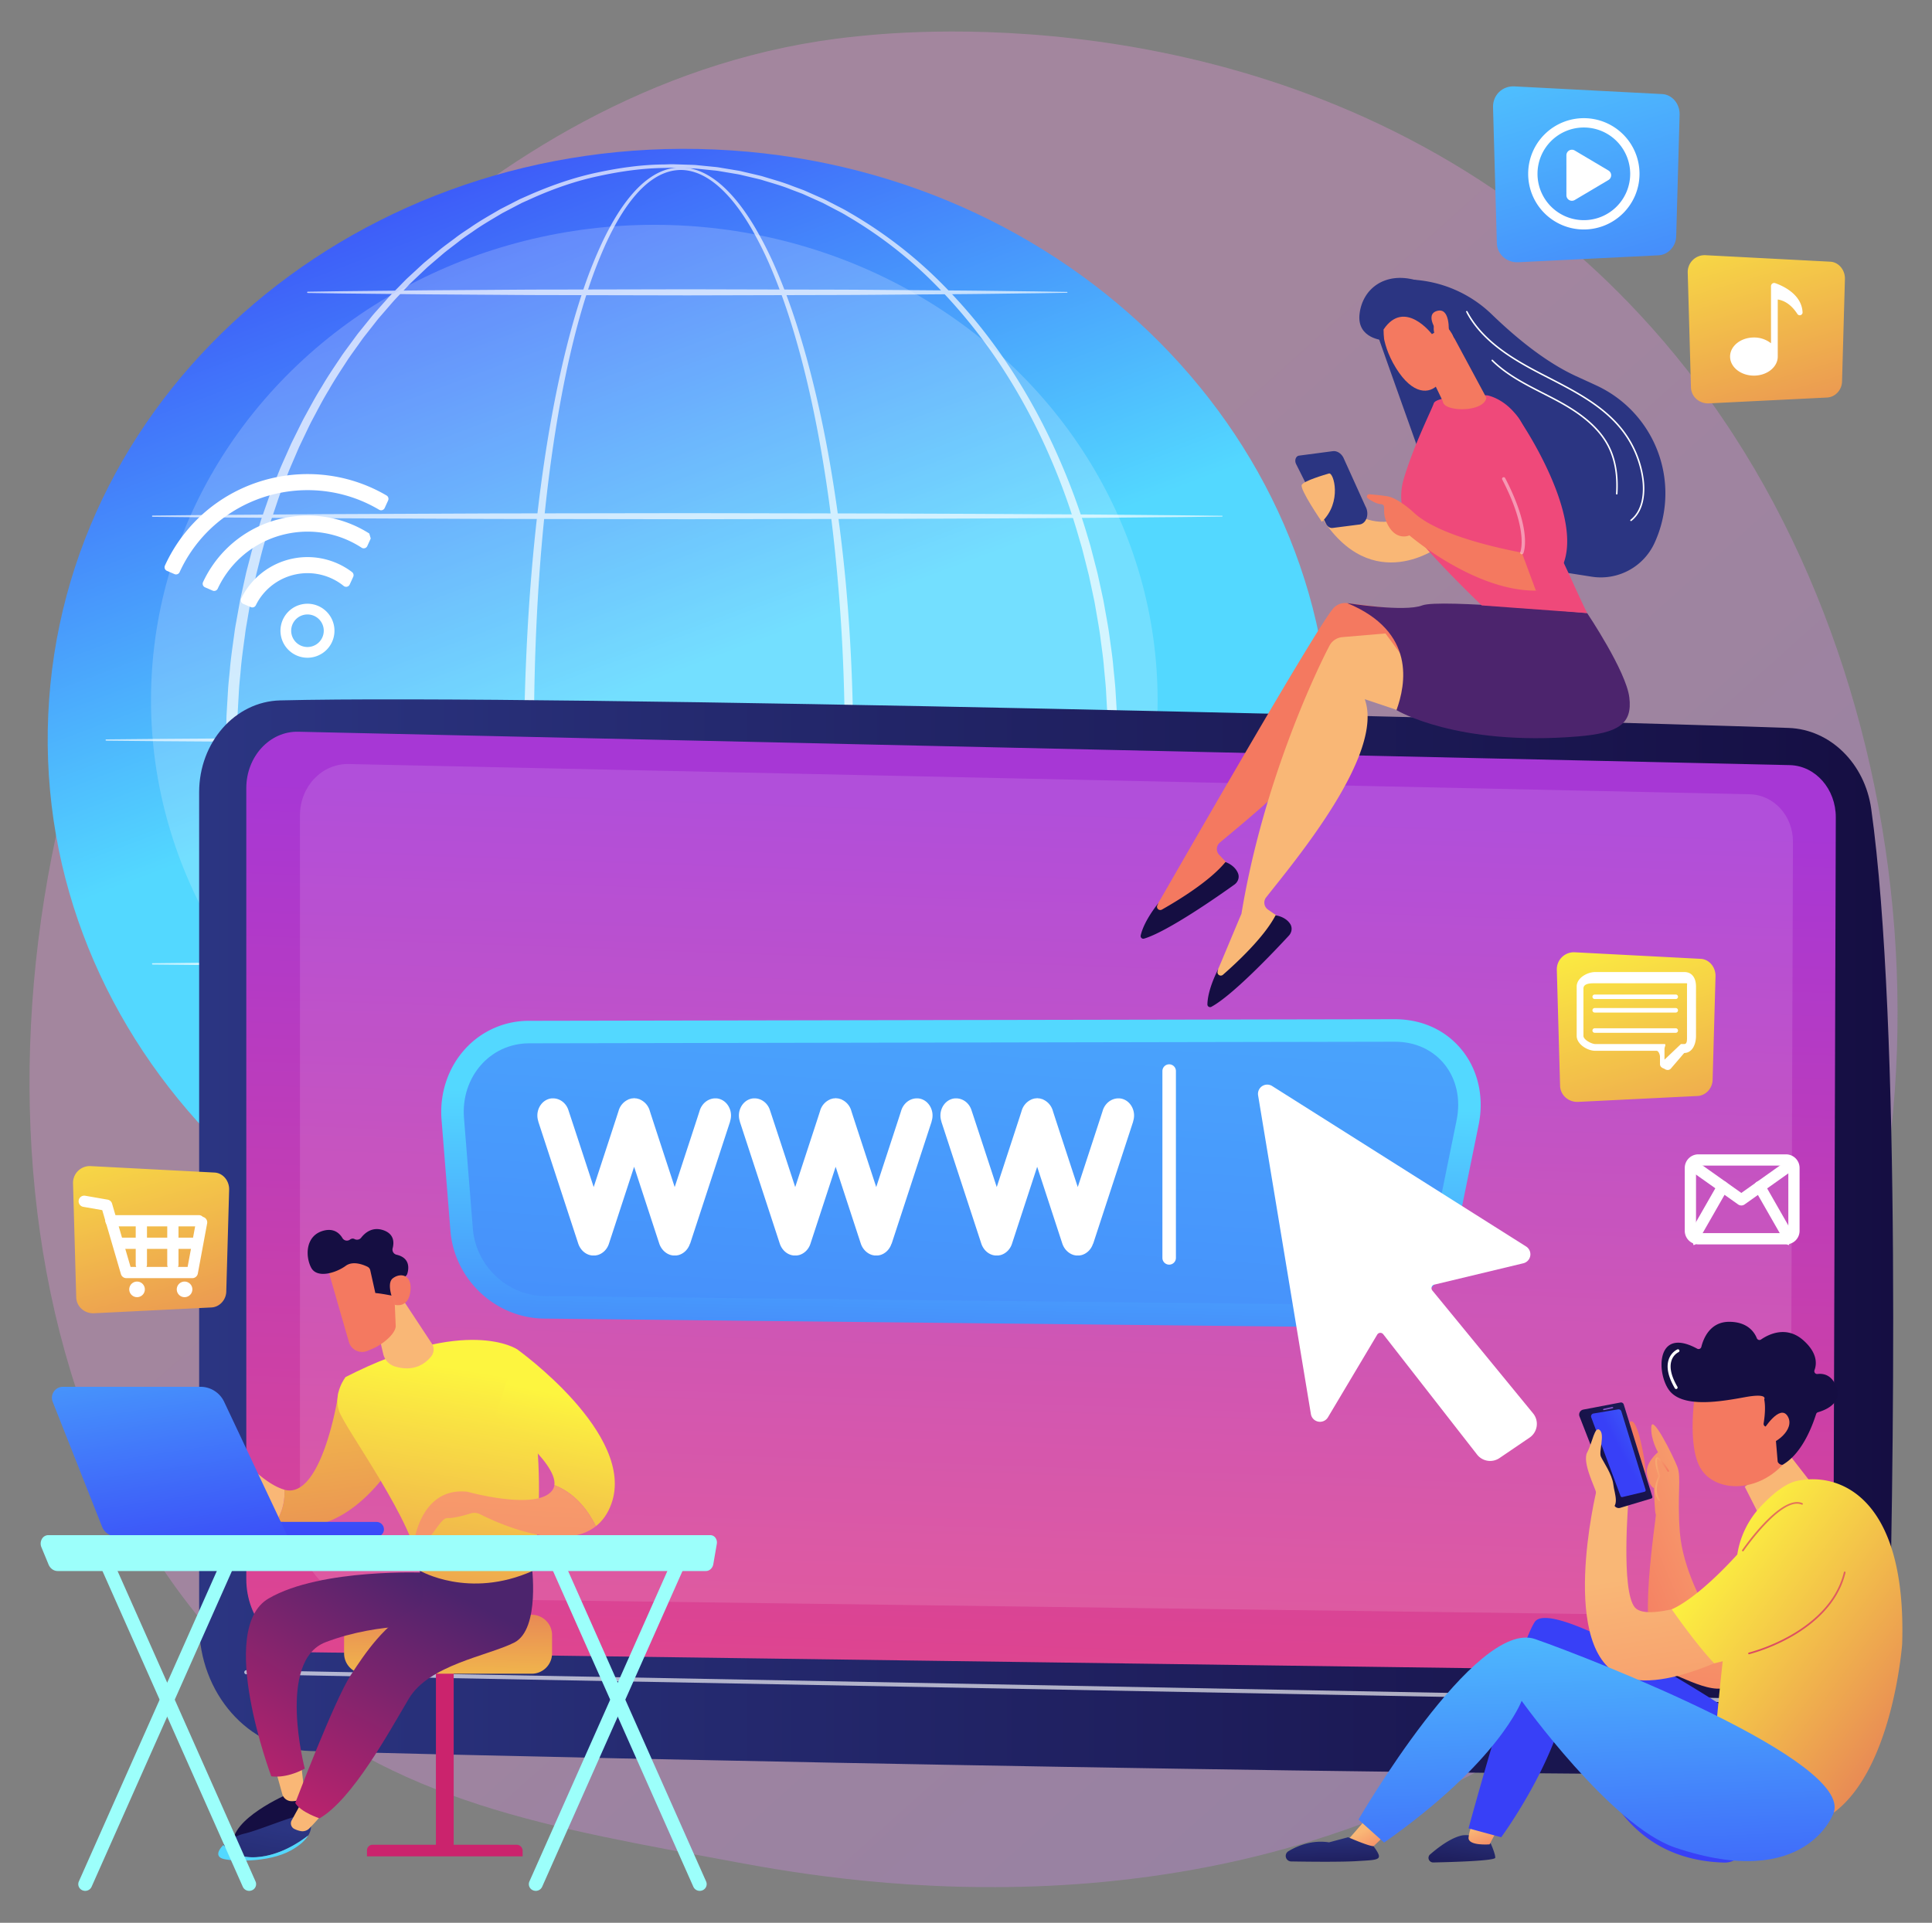 <svg id="domain-services" xmlns="http://www.w3.org/2000/svg" xmlns:xlink="http://www.w3.org/1999/xlink" width="2880" height="2867" viewBox="0 0 2880 2867">
  <rect x="0" y="0" width="2880" height="2867" fill="#808080" stroke="none"/>
  <defs>
    <linearGradient id="linear-gradient" x1="1.091" y1="1.163" x2="0.386" y2="0.408" gradientUnits="objectBoundingBox">
      <stop offset="0" stop-color="#b37cff"/>
      <stop offset="1" stop-color="#f895e7"/>
    </linearGradient>
    <linearGradient id="linear-gradient-2" x1="0.48" y1="0.45" x2="0.276" y2="-0.053" gradientUnits="objectBoundingBox">
      <stop offset="0" stop-color="#53d8ff"/>
      <stop offset="1" stop-color="#3840f7"/>
    </linearGradient>
    <linearGradient id="linear-gradient-3" y1="0.5" x2="1" y2="0.5" gradientUnits="objectBoundingBox">
      <stop offset="0" stop-color="#2b3582"/>
      <stop offset="1" stop-color="#150e42"/>
    </linearGradient>
    <linearGradient id="linear-gradient-4" x1="0.524" y1="0.081" x2="0.451" y2="1.282" gradientUnits="objectBoundingBox">
      <stop offset="0" stop-color="#a737d5"/>
      <stop offset="1" stop-color="#ef497a"/>
    </linearGradient>
    <linearGradient id="linear-gradient-5" x1="0.504" y1="0.262" x2="0.394" y2="1.808" xlink:href="#linear-gradient-2"/>
    <linearGradient id="linear-gradient-6" x1="1.482" y1="-3.333" x2="-0.948" y2="5.987" xlink:href="#linear-gradient-2"/>
    <linearGradient id="linear-gradient-7" x1="395.609" y1="0.954" x2="397.771" y2="-0.303" gradientUnits="objectBoundingBox">
      <stop offset="0" stop-color="#cb236d"/>
      <stop offset="1" stop-color="#4c246d"/>
    </linearGradient>
    <linearGradient id="linear-gradient-8" x1="45.709" y1="0.077" x2="45.961" y2="-21.302" xlink:href="#linear-gradient-7"/>
    <linearGradient id="linear-gradient-9" x1="34.168" y1="4.039" x2="34.364" y2="-0.315" gradientUnits="objectBoundingBox">
      <stop offset="0" stop-color="#fdf53f"/>
      <stop offset="1" stop-color="#d93c65"/>
    </linearGradient>
    <linearGradient id="linear-gradient-10" x1="10.332" y1="1.779" x2="9.922" y2="2.897" xlink:href="#linear-gradient-3"/>
    <linearGradient id="linear-gradient-11" x1="24.817" y1="4.163" x2="25.945" y2="4.163" gradientUnits="objectBoundingBox">
      <stop offset="0" stop-color="#f9b776"/>
      <stop offset="1" stop-color="#f47960"/>
    </linearGradient>
    <linearGradient id="linear-gradient-12" x1="-0.001" y1="1.291" x2="0.669" y2="-0.065" xlink:href="#linear-gradient-7"/>
    <linearGradient id="linear-gradient-13" x1="8.926" y1="3.27" x2="7.684" y2="6.742" xlink:href="#linear-gradient-3"/>
    <linearGradient id="linear-gradient-14" x1="8.143" y1="5.781" x2="9.076" y2="5.781" xlink:href="#linear-gradient-2"/>
    <linearGradient id="linear-gradient-15" x1="20.002" y1="4.305" x2="20.904" y2="4.305" xlink:href="#linear-gradient-11"/>
    <linearGradient id="linear-gradient-16" x1="0.162" y1="1.229" x2="0.701" y2="0.141" xlink:href="#linear-gradient-7"/>
    <linearGradient id="linear-gradient-17" x1="0.278" y1="-1.488" x2="0.76" y2="3.324" xlink:href="#linear-gradient-9"/>
    <linearGradient id="linear-gradient-18" x1="8.403" y1="2.643" x2="9.396" y2="2.643" xlink:href="#linear-gradient-11"/>
    <linearGradient id="linear-gradient-19" x1="0.539" y1="0.184" x2="0.305" y2="1.999" xlink:href="#linear-gradient-9"/>
    <linearGradient id="linear-gradient-20" x1="9.24" y1="2.105" x2="10.359" y2="2.105" xlink:href="#linear-gradient-11"/>
    <linearGradient id="linear-gradient-21" x1="0.549" y1="0.269" x2="0.153" y2="2.769" xlink:href="#linear-gradient-9"/>
    <linearGradient id="linear-gradient-22" x1="1.152" y1="-4" x2="-0.038" y2="4.738" xlink:href="#linear-gradient-11"/>
    <linearGradient id="linear-gradient-23" x1="-8.595" y1="-15.032" x2="-9.994" y2="-13.696" xlink:href="#linear-gradient-11"/>
    <linearGradient id="linear-gradient-24" x1="-6.305" y1="-21.221" x2="-5.298" y2="-21.221" xlink:href="#linear-gradient-3"/>
    <linearGradient id="linear-gradient-25" x1="-37.431" y1="-45.622" x2="-34.149" y2="-47.956" xlink:href="#linear-gradient-11"/>
    <linearGradient id="linear-gradient-26" x1="-0.265" y1="-23.947" x2="0.561" y2="2.454" xlink:href="#linear-gradient-2"/>
    <linearGradient id="linear-gradient-27" x1="0.067" y1="-1.268" x2="0.697" y2="1.368" xlink:href="#linear-gradient-2"/>
    <linearGradient id="linear-gradient-28" x1="44.124" y1="0.5" x2="45.124" y2="0.5" gradientUnits="objectBoundingBox">
      <stop offset="0" stop-color="#9cfffb"/>
      <stop offset="1" stop-color="#9bfffa"/>
    </linearGradient>
    <linearGradient id="linear-gradient-32" x1="10.403" y1="0.5" x2="11.403" y2="0.5" xlink:href="#linear-gradient-28"/>
    <linearGradient id="linear-gradient-33" x1="0.143" y1="-0.646" x2="1.217" y2="2.77" xlink:href="#linear-gradient-2"/>
    <linearGradient id="linear-gradient-34" x1="0.143" y1="-0.646" x2="1.217" y2="2.77" gradientUnits="objectBoundingBox">
      <stop offset="0" stop-color="#fdf53f"/>
      <stop offset="0.664" stop-color="#e57a58"/>
      <stop offset="1" stop-color="#d93c65"/>
    </linearGradient>
    <linearGradient id="linear-gradient-37" x1="0.259" y1="-0.277" x2="1.333" y2="3.138" xlink:href="#linear-gradient-34"/>
    <linearGradient id="linear-gradient-38" x1="-7.63" y1="0.538" x2="-7.306" y2="0.203" xlink:href="#linear-gradient-11"/>
    <linearGradient id="linear-gradient-39" x1="-26.066" y1="-27.293" x2="-26.256" y2="-23.573" xlink:href="#linear-gradient-3"/>
    <linearGradient id="linear-gradient-40" x1="25.397" y1="0.225" x2="28.801" y2="-1.251" xlink:href="#linear-gradient-11"/>
    <linearGradient id="linear-gradient-41" x1="-23.744" y1="-30.82" x2="-23.965" y2="-27.711" xlink:href="#linear-gradient-3"/>
    <linearGradient id="linear-gradient-42" x1="-16.536" y1="1.724" x2="-15.797" y2="-0.477" xlink:href="#linear-gradient-7"/>
    <linearGradient id="linear-gradient-43" x1="-14.893" y1="-0.083" x2="-15.817" y2="1.093" xlink:href="#linear-gradient-3"/>
    <linearGradient id="linear-gradient-44" x1="-36.644" y1="-0.845" x2="-36.988" y2="1.374" xlink:href="#linear-gradient-11"/>
    <linearGradient id="linear-gradient-45" x1="-25.386" y1="0.715" x2="-23.39" y2="0.016" xlink:href="#linear-gradient-4"/>
    <linearGradient id="linear-gradient-46" x1="-71.776" y1="-1.551" x2="-71.592" y2="-2.631" xlink:href="#linear-gradient-11"/>
    <linearGradient id="linear-gradient-47" x1="-75.251" y1="3.914" x2="-73.684" y2="1.638" xlink:href="#linear-gradient-11"/>
    <linearGradient id="linear-gradient-48" x1="-40.569" y1="-0.355" x2="-43.092" y2="5.255" xlink:href="#linear-gradient-3"/>
    <linearGradient id="linear-gradient-49" x1="-309.059" y1="13.053" x2="-302.653" y2="5.607" xlink:href="#linear-gradient-11"/>
    <linearGradient id="linear-gradient-50" x1="-25.223" y1="0.5" x2="-24.223" y2="0.5" xlink:href="#linear-gradient-11"/>
    <linearGradient id="linear-gradient-51" x1="-38.606" y1="4.003" x2="-39.021" y2="4.413" xlink:href="#linear-gradient-3"/>
    <linearGradient id="linear-gradient-52" x1="-70.365" y1="0.707" x2="-64.949" y2="-0.143" xlink:href="#linear-gradient-4"/>
    <linearGradient id="linear-gradient-53" x1="-129.722" y1="-0.446" x2="-130.374" y2="1.215" xlink:href="#linear-gradient-11"/>
    <linearGradient id="linear-gradient-54" x1="0.775" y1="-2.099" x2="0.393" y2="1.837" xlink:href="#linear-gradient-11"/>
    <linearGradient id="linear-gradient-55" x1="1.136" y1="-0.486" x2="0.125" y2="1.068" xlink:href="#linear-gradient-11"/>
    <linearGradient id="linear-gradient-56" x1="-3.008" y1="0.464" x2="-1.929" y2="1.365" xlink:href="#linear-gradient-11"/>
    <linearGradient id="linear-gradient-57" x1="0.861" y1="-0.306" x2="0.129" y2="1.943" xlink:href="#linear-gradient-3"/>
    <linearGradient id="linear-gradient-58" x1="0.412" y1="0.299" x2="0.789" y2="1.317" xlink:href="#linear-gradient-11"/>
    <linearGradient id="linear-gradient-59" x1="1.319" y1="-0.775" x2="0.874" y2="0.022" xlink:href="#linear-gradient-2"/>
    <linearGradient id="linear-gradient-60" x1="0.41" y1="0.378" x2="0.786" y2="1.148" xlink:href="#linear-gradient-11"/>
    <linearGradient id="linear-gradient-61" x1="1.681" y1="4.242" x2="2.081" y2="5.134" xlink:href="#linear-gradient-11"/>
    <linearGradient id="linear-gradient-62" x1="-6.69" y1="-2.741" x2="-6.183" y2="-1.716" xlink:href="#linear-gradient-11"/>
    <linearGradient id="linear-gradient-63" x1="-3.518" y1="-2.681" x2="-3.337" y2="-1.41" xlink:href="#linear-gradient-3"/>
    <linearGradient id="linear-gradient-64" x1="-26.262" y1="-9.777" x2="-25.706" y2="-8.696" xlink:href="#linear-gradient-11"/>
    <linearGradient id="linear-gradient-65" x1="0.456" y1="0.406" x2="0.702" y2="1.953" xlink:href="#linear-gradient-11"/>
    <linearGradient id="linear-gradient-66" x1="0.234" y1="0.129" x2="1.383" y2="1.355" xlink:href="#linear-gradient-9"/>
    <linearGradient id="linear-gradient-67" x1="0.418" y1="-0.313" x2="0.548" y2="1.422" xlink:href="#linear-gradient-2"/>
    <linearGradient id="linear-gradient-68" x1="0.42" y1="-0.291" x2="0.599" y2="2.09" xlink:href="#linear-gradient-3"/>
    <linearGradient id="linear-gradient-69" x1="-0.079" y1="-6.122" x2="0.595" y2="1.59" xlink:href="#linear-gradient-9"/>
    <linearGradient id="linear-gradient-70" x1="2.883" y1="-0.265" x2="0.996" y2="1.58" xlink:href="#linear-gradient-3"/>
    <linearGradient id="linear-gradient-71" x1="3.472" y1="-0.288" x2="1.435" y2="1.5" xlink:href="#linear-gradient-2"/>
    <linearGradient id="linear-gradient-72" x1="-1.517" y1="409.058" x2="-2.447" y2="413.338" gradientUnits="objectBoundingBox">
      <stop offset="0" stop-color="#8d55d1"/>
      <stop offset="0.996" stop-color="#1c2873"/>
    </linearGradient>
    <linearGradient id="linear-gradient-73" x1="0.988" y1="1.807" x2="2.476" y2="5.433" xlink:href="#linear-gradient-11"/>
    <linearGradient id="linear-gradient-74" x1="-0.279" y1="-8.824" x2="0.801" y2="4.109" xlink:href="#linear-gradient-9"/>
    <linearGradient id="linear-gradient-75" x1="0" y1="0.5" x2="1" y2="0.5" xlink:href="#linear-gradient-11"/>
  </defs>
  <g id="Background">
    <g id="Group_1392" data-name="Group 1392">
      <g id="Group_1391" data-name="Group 1391">
        <rect id="Rectangle_448" data-name="Rectangle 448" width="2880" height="2867" fill="none"/>
      </g>
    </g>
  </g>
  <g id="Illustration" transform="translate(44 47)">
    <g id="Group_1434" data-name="Group 1434">
      <path id="Path_3841" data-name="Path 3841" d="M2908.692,2840.267c-72.482,74.712-137.337,118.631-186.992,151.786-484.274,323.354-1037.853,230.156-1209.006,198.3-276.134-51.4-509.229-87.651-709.5-268.587C348.12,2510.625,370.254,1652.951,717.986,1121.66c41.231-63,388.437-577.663,943.214-650.185,13.569-1.774,23.693-2.784,32.561-3.723,85.823-9.087,617.649-57.044,1051.3,306.269,62.075,52.006,161.972,145.813,254.608,288.883C3338.392,1586.032,3339.465,2396.243,2908.692,2840.267Z" transform="translate(-459.072 -460.681)" opacity="0.3" fill="url(#linear-gradient)"/>
      <g id="Group_1400" data-name="Group 1400" transform="translate(27.087 174.931)">
        <path id="Path_3842" data-name="Path 3842" d="M2397.372,1563.495c-21.456,488.738-466.508,866.164-994.053,843.005s-937.811-438.133-916.355-926.872,466.508-866.164,994.053-843.005S2418.828,1074.757,2397.372,1563.495Z" transform="translate(-486.159 -635.611)" fill="url(#linear-gradient-2)"/>
        <ellipse id="Ellipse_40" data-name="Ellipse 40" cx="750.261" cy="708.757" rx="750.261" ry="708.757" transform="translate(154.001 113.286)" fill="#fff" opacity="0.19"/>
        <g id="Group_1399" data-name="Group 1399" transform="translate(86.299 22.959)" opacity="0.68">
          <g id="Group_1393" data-name="Group 1393" transform="translate(623.947 4.816)">
            <path id="Path_3843" data-name="Path 3843" d="M1687,1525.845s.061,14.641-.31,42.127c-.393,27.473-1.255,67.775-3.931,119s-7.213,113.393-16.018,184.327c-8.858,70.888-21.427,150.725-43.039,236.123-10.9,42.642-24.04,86.716-41.734,130.905a555.861,555.861,0,0,1-31.094,65.631c-12.189,21.383-26.3,42.494-44.865,60.361-9.292,8.856-19.831,16.837-31.9,22.39a74.861,74.861,0,0,1-39.213,6.8c-13.527-1.318-26.413-6.67-37.646-14.048-11.293-7.391-21.153-16.7-30.012-26.788-17.694-20.285-31.653-43.6-43.905-67.8a673.114,673.114,0,0,1-31.908-75.559c-18.529-51.927-32.77-106.166-44.594-161.518-11.773-55.379-21.014-111.957-28.311-169.217-14.544-114.543-21.441-231.81-22.113-349.07-.1-58.627,1.888-117.237,5.047-175.54,3.246-58.3,8.051-116.287,14.651-173.619,6.63-57.322,15.034-114,25.9-169.538,10.907-55.51,24.126-109.964,41.6-162.187a673.741,673.741,0,0,1,30.334-76.059c11.767-24.364,25.22-47.9,42.521-68.316,8.668-10.141,18.351-19.5,29.488-26.847,11.073-7.345,23.794-12.54,37.05-13.73a79.634,79.634,0,0,1,9.876-.233,83.622,83.622,0,0,1,9.862,1.108,81.955,81.955,0,0,1,18.7,5.842c11.9,5.341,22.453,13.015,31.845,21.595,18.787,17.293,33.414,37.912,46.112,58.906a548.2,548.2,0,0,1,32.732,64.649c18.805,43.651,32.955,87.382,44.777,129.755,23.424,84.874,37.358,164.494,47.174,235.252,4.856,35.4,8.6,68.64,11.518,99.423,2.843,30.79,4.9,59.122,6.437,84.727,3.048,51.216,4.073,91.524,4.551,119C1687.041,1511.181,1687,1525.845,1687,1525.845Zm-12.7-.01s.112-14.589-.215-41.95c-.351-27.358-1.187-67.493-3.987-118.5-1.412-25.5-3.333-53.711-6.021-84.376-2.634-30.665-5.989-63.792-10.469-99.079s-10.07-72.727-17.247-111.97-15.887-80.3-27.073-122.6c-11.245-42.258-24.788-85.88-42.91-129.374a542.55,542.55,0,0,0-31.612-64.345c-12.273-20.867-26.448-41.314-44.528-58.353-9.036-8.455-19.146-15.977-30.461-21.216-11.32-5.215-23.8-7.983-36.4-6.581-12.5,1.277-24.488,6.318-35.033,13.491-10.6,7.171-19.889,16.349-28.225,26.346-16.646,20.121-29.651,43.471-40.985,67.686a667.948,667.948,0,0,0-29.143,75.71c-16.722,52.036-29.223,106.349-39.411,161.711-10.145,55.389-17.834,111.924-23.751,169.086-11.838,114.35-16.227,231.217-15.833,347.969-.328,116.726,5.561,233.55,19.069,347.667,6.779,57.047,15.5,113.412,26.735,168.562,11.286,55.117,24.983,109.106,42.9,160.673a665.267,665.267,0,0,0,30.869,74.877c11.842,23.9,25.362,46.854,42.261,66.549,8.451,9.793,17.806,18.745,28.32,25.749,10.474,7,22.231,11.95,34.45,13.242,12.221,1.357,24.553-1.246,35.586-6.447,11.076-5.211,20.96-12.783,29.754-21.321,17.6-17.211,31.231-37.912,42.983-58.981a547.67,547.67,0,0,0,30.052-64.913c17.107-43.822,29.765-87.667,40.219-130.1,10.408-42.471,18.448-83.651,25.075-122.976s11.746-76.837,15.867-112.16,7.183-68.483,9.614-99.168c2.474-30.682,4.244-58.905,5.551-84.415,2.594-51.016,3.4-91.161,3.75-118.522C1674.373,1540.447,1674.292,1525.835,1674.292,1525.835Z" transform="translate(-1196.404 -663.386)" fill="#fff"/>
          </g>
          <g id="Group_1394" data-name="Group 1394" transform="translate(179.312)">
            <path id="Path_3844" data-name="Path 3844" d="M2081.2,1525.979s-.1,4.69-.29,13.776c-.095,4.543-.214,10.184-.354,16.89s-.2,14.448-.854,23.337q-.792,13.295-1.764,29.649c-.671,10.888-2.116,22.658-3.285,35.444-1.028,12.8-3.161,26.427-5.119,41.01-1.745,14.615-4.764,29.964-7.594,46.241-.745,4.061-1.4,8.2-2.246,12.35q-1.351,6.214-2.739,12.589-2.775,12.749-5.687,26.129-3.411,13.26-6.977,27.129l-3.63,14.012q-2.1,7.007-4.25,14.163c-11.05,38.263-25.933,78.8-44.549,120.872a913.6,913.6,0,0,1-69.741,128.758,797.391,797.391,0,0,1-101.794,126.323A657.808,657.808,0,0,1,1680.807,2322.2c-6.468,4.068-13.422,7.339-20.229,10.931q-5.128,2.655-10.28,5.313l-5.156,2.665c-1.732.865-3.532,1.593-5.3,2.4q-10.646,4.719-21.375,9.476c-1.8.777-3.562,1.626-5.387,2.34l-5.517,2.052L1596.5,2361.5c-14.638,5.923-30.058,9.915-45.335,14.677-7.766,1.93-15.61,3.677-23.454,5.532-3.936.862-7.833,1.947-11.819,2.632q-5.985.988-11.992,1.986t-12.032,1.99c-4.015.682-8.034,1.386-12.115,1.678l-24.476,2.409c-4.084.521-8.21.524-12.331.675q-6.183.2-12.389.39l-12.426.393c-4.359.01-8.315-.216-12.5-.312-8.274-.321-16.548-.351-24.893-.914q-12.552-1.219-25.178-2.445l-6.318-.626-6.251-1.026q-6.257-1.028-12.53-2.062l-12.566-2.068c-4.184-.744-8.3-1.862-12.46-2.78-33.4-6.962-66.188-18.2-98.088-32.019l-11.95-5.284-5.986-2.648-5.823-3q-11.654-6.007-23.36-12.045c-15.115-8.919-30.546-17.516-45.033-27.722-7.357-4.926-14.84-9.711-21.841-15.2-7.093-5.356-14.325-10.574-21.346-16.083q-10.287-8.569-20.612-17.175l-5.152-4.323-4.941-4.566-9.9-9.151-9.916-9.167c-3.249-3.12-6.332-6.414-9.51-9.617-6.261-6.5-12.755-12.806-18.856-19.5l-18.07-20.347c-3.079-3.346-5.946-6.873-8.778-10.436l-8.579-10.629-8.592-10.649c-2.829-3.582-5.438-7.332-8.17-11-5.374-7.391-10.9-14.7-16.173-22.2-10.13-15.277-20.629-30.394-29.878-46.346-9.844-15.6-18.382-32-27.34-48.211-4.277-8.21-8.261-16.582-12.412-24.884l-6.169-12.491-5.657-12.74c-3.736-8.515-7.632-16.978-11.248-25.562q-5.147-13-10.3-26.018c-3.586-8.627-6.541-17.489-9.644-26.313l-4.637-13.245c-1.544-4.418-3.147-8.82-4.444-13.32-5.474-17.912-11.151-35.805-15.6-54.058l-3.554-13.638-1.777-6.821-1.528-6.883-6.045-27.568-1.512-6.9-1.259-6.945-2.488-13.907-2.488-13.917c-.86-4.635-1.668-9.276-2.247-13.956-2.5-18.689-5.394-37.349-6.913-56.175-4.149-37.545-5.263-75.362-5.848-113.137l.588-28.3.293-14.068c.1-4.687.509-9.449.749-14.172l1.685-28.384c.61-9.449,1.757-18.807,2.61-28.214,1.531-18.823,4.44-37.476,6.95-56.162.582-4.68,1.394-9.322,2.258-13.956l2.5-13.91,2.5-13.9,1.265-6.945,1.517-6.9,6.066-27.558,1.533-6.88,1.783-6.821,3.565-13.628c4.463-18.25,10.152-36.136,15.64-54.038,1.3-4.5,2.907-8.9,4.454-13.311l4.647-13.238c3.11-8.817,6.071-17.676,9.663-26.3q5.164-13.008,10.32-26c3.622-8.581,7.524-17.034,11.266-25.542l5.666-12.734,6.177-12.481c4.158-8.292,8.146-16.66,12.43-24.864,8.968-16.2,17.517-32.576,27.369-48.161,9.257-15.939,19.767-31.036,29.9-46.3,5.276-7.489,10.8-14.789,16.178-22.173,2.733-3.658,5.342-7.407,8.173-10.983l8.594-10.636,8.58-10.62c2.832-3.556,5.7-7.08,8.779-10.42q9.05-10.177,18.07-20.321c6.1-6.683,12.594-12.983,18.854-19.469,3.178-3.2,6.26-6.486,9.508-9.6l9.913-9.154,9.894-9.136,4.94-4.559,5.15-4.315,20.6-17.147c7.019-5.5,14.247-10.705,21.336-16.052,7-5.477,14.474-10.256,21.831-15.167,14.487-10.172,29.914-18.738,45.022-27.621l23.348-11.993,5.82-2.986,5.981-2.635,11.941-5.257c31.885-13.714,64.6-24.961,97.937-31.955,33.239-7.129,66.782-11.809,100.064-12,4.191-.1,8.223-.336,12.528-.316l12.344.4,12.306.4c4.1.154,8.179.159,12.281.682l24.5,2.429c4.089.3,8.1,1.005,12.107,1.69q6.016,1,12.012,2l11.971,1.994c3.979.683,7.87,1.773,11.8,2.637,7.829,1.86,15.66,3.61,23.411,5.544,15.252,4.759,30.629,8.792,45.257,14.666l11.055,4.092,5.511,2.042c1.823.711,3.588,1.557,5.382,2.329l21.358,9.431c1.764.8,3.563,1.526,5.294,2.386l5.152,2.653,10.275,5.29c6.8,3.579,13.753,6.834,20.219,10.887A654.878,654.878,0,0,1,1819.906,837.44a797.234,797.234,0,0,1,101.812,126.172,912.966,912.966,0,0,1,69.82,128.644c18.646,42.039,33.561,82.553,44.641,120.8q2.153,7.149,4.259,14.153,1.841,7.08,3.64,14.005,3.578,13.865,7,27.122l5.705,26.116q1.391,6.376,2.747,12.589c.853,4.149,1.508,8.286,2.256,12.347,2.841,16.27,5.871,31.616,7.627,46.228,1.968,14.579,4.112,28.211,5.149,41,1.177,12.776,2.633,24.569,3.31,35.425q.983,16.282,1.782,29.551c.661,8.83.722,16.647.875,23.4s.27,12.422.369,16.991c.2,9.145.3,13.861.3,13.861Zm-14.562-.141s-.078-4.657-.229-13.687c-.075-4.513-.169-10.121-.279-16.785s-.135-14.385-.746-23.107q-.723-13.087-1.612-29.2c-.612-10.724-2-22.376-3.092-35-.957-12.645-3.01-26.116-4.88-40.525-1.658-14.444-4.579-29.61-7.3-45.7-.718-4.015-1.342-8.1-2.164-12.209q-1.31-6.141-2.652-12.442-2.685-12.6-5.5-25.828-3.312-13.107-6.775-26.818-1.742-6.853-3.523-13.854-2.046-6.922-4.137-14a957.462,957.462,0,0,0-42.731-119.83,902.324,902.324,0,0,0-67.5-127.955,787.67,787.67,0,0,0-99.245-125.9,633.679,633.679,0,0,0-136.9-107.536c-6.375-4.056-13.228-7.312-19.937-10.9q-5.056-2.645-10.134-5.3l-5.082-2.658c-1.708-.864-3.483-1.591-5.224-2.394q-10.5-4.715-21.074-9.467c-1.771-.773-3.512-1.624-5.311-2.34l-5.44-2.052-10.914-4.118c-14.431-5.946-29.667-9.882-44.745-14.644-7.666-1.924-15.411-3.666-23.156-5.52-3.886-.862-7.734-1.949-11.671-2.632q-5.91-.993-11.841-1.99t-11.882-2c-3.966-.683-7.936-1.39-11.952-1.686l-24.113-2.437c-4.01-.526-8.122-.539-12.213-.7q-6.142-.211-12.306-.419l-12.344-.421c-3.937-.01-8.161.246-12.237.356-32.938.3-66.1,5.051-98.956,12.214-32.952,7-65.282,18.258-96.67,32.149l-11.761,5.3-5.89,2.653-5.731,3-22.979,12.05c-14.866,8.92-30.038,17.5-44.275,27.689-7.227,4.921-14.531,9.762-21.382,15.271-6.935,5.383-14,10.621-20.865,16.147l-20.126,17.222-5.028,4.33-4.82,4.574-9.65,9.161-9.667,9.171c-3.166,3.12-6.168,6.414-9.263,9.617-6.1,6.5-12.421,12.8-18.356,19.476q-8.769,10.143-17.569,20.315c-2.994,3.337-5.778,6.857-8.527,10.41l-8.328,10.6-8.34,10.613c-2.746,3.569-5.271,7.309-7.92,10.957-5.207,7.365-10.563,14.641-15.669,22.1-9.8,15.211-19.966,30.236-28.887,46.1-9.513,15.5-17.727,31.8-26.359,47.893-4.114,8.151-7.938,16.464-11.927,24.7l-5.926,12.39L855.5,1092.9c-3.577,8.446-7.312,16.834-10.769,25.346q-4.91,12.876-9.828,25.779c-3.428,8.545-6.227,17.329-9.175,26.064l-4.4,13.114c-1.466,4.372-2.992,8.728-4.213,13.182-5.121,17.745-10.685,35.382-14.9,53.425l-3.4,13.464-1.7,6.735-1.454,6.794-5.751,27.217-1.44,6.808-1.188,6.857-2.346,13.727-2.348,13.73c-.817,4.572-1.572,9.154-2.116,13.773-2.411,18.427-5.224,36.821-6.668,55.382-.809,9.263-1.917,18.528-2.481,27.791l-1.561,27.784c-.221,4.644-.61,9.236-.7,13.923l-.247,14.068-.492,27.978c.287,74.494,7.248,149.007,21.743,221.787l5.773,27.2,1.459,6.794,1.707,6.732,3.412,13.461c4.23,18.033,9.806,35.664,14.941,53.4,1.224,4.451,2.754,8.8,4.224,13.176L826,1881.5c2.954,8.728,5.76,17.506,9.2,26.044q4.927,12.9,9.847,25.766c3.463,8.505,7.205,16.886,10.788,25.326l5.427,12.632,5.934,12.38c3.995,8.23,7.824,16.536,11.944,24.681,8.643,16.08,16.867,32.357,26.389,47.847,8.929,15.847,19.109,30.852,28.909,46.051,5.108,7.453,10.466,14.72,15.674,22.078,2.65,3.645,5.176,7.381,7.923,10.944l8.342,10.6,8.329,10.587c2.749,3.55,5.534,7.063,8.528,10.4q8.8,10.162,17.57,20.285c5.935,6.673,12.259,12.963,18.354,19.453,3.1,3.2,6.1,6.487,9.262,9.6l9.664,9.158,9.648,9.145,4.818,4.569,5.026,4.32q10.078,8.613,20.118,17.194c6.858,5.513,13.923,10.741,20.855,16.116,6.847,5.5,14.145,10.331,21.371,15.238,14.237,10.151,29.405,18.7,44.264,27.584q11.509,6.014,22.967,12l5.726,2.989,5.887,2.639,11.751,5.274c31.373,13.789,63.632,25.051,96.519,32.085,4.1.927,8.149,2.055,12.269,2.812q6.2,1.051,12.377,2.1t12.344,2.1l6.159,1.049,6.183.643,24.651,2.54c8.249.6,16.59.682,24.841,1.049,4.081.111,8.38.38,12.262.36q6.141-.212,12.262-.429t12.223-.426c4.066-.164,8.135-.177,12.163-.708q12.108-1.234,24.137-2.458c4.023-.3,7.986-1.01,11.943-1.694s7.915-1.341,11.862-2.006,7.887-1.334,11.82-2c3.929-.685,7.77-1.776,11.649-2.638,7.73-1.858,15.461-3.6,23.113-5.532,15.052-4.759,30.245-8.735,44.666-14.631q5.461-2.05,10.9-4.1l5.435-2.039c1.8-.715,3.537-1.56,5.306-2.33l21.057-9.42c1.74-.8,3.513-1.524,5.22-2.383l5.079-2.648,10.128-5.28c6.7-3.569,13.555-6.811,19.927-10.852a630.845,630.845,0,0,0,136.849-107.306,787.508,787.508,0,0,0,99.263-125.749,902.005,902.005,0,0,0,67.579-127.837,956.994,956.994,0,0,0,42.822-119.758q2.094-7.07,4.147-13.992,1.785-7,3.532-13.848,3.474-13.7,6.794-26.8,2.828-13.221,5.52-25.821,1.349-6.3,2.661-12.439c.824-4.1,1.451-8.191,2.173-12.206,2.734-16.08,5.666-31.242,7.334-45.684,1.881-14.408,3.945-27.873,4.91-40.515,1.106-12.615,2.5-24.29,3.117-34.982q.9-16.038,1.631-29.1c.617-8.659.643-16.457.765-23.16s.216-12.347.294-16.89c.158-9.086.24-13.776.24-13.776Z" transform="translate(-751.77 -658.57)" fill="#fff"/>
          </g>
          <g id="Group_1395" data-name="Group 1395" transform="translate(69.252 520.234)">
            <path id="Path_3845" data-name="Path 3845" d="M642.657,1182.383l68.5-.7c43.592-.324,105.866-.783,180.594-1.334l255.323-1.1c93.411-.141,193.049-.288,292.687-.436,99.638.177,199.276.354,292.687.518,46.7.183,91.854.36,134.667.531,42.813.233,83.291.456,120.655.659,74.729.334,137,1.121,180.595,1.432l68.5.754a.643.643,0,0,1,0,1.285l-68.5.757c-43.593.311-105.866,1.095-180.595,1.429-37.364.206-77.842.426-120.655.662l-134.667.528c-93.411.167-193.049.344-292.687.518l-292.687-.433c-93.411-.406-180.594-.783-255.323-1.1-74.728-.554-137-1.013-180.594-1.334-43.592-.449-68.5-.708-68.5-.708a.957.957,0,0,1,0-1.914Z" transform="translate(-641.71 -1178.804)" fill="#fff"/>
          </g>
          <g id="Group_1396" data-name="Group 1396" transform="translate(300.44 186.462)">
            <path id="Path_3846" data-name="Path 3846" d="M873.841,848.612l48.634-.705c30.948-.325,75.161-.783,128.216-1.334,26.528-.184,55.266-.38,85.662-.59,30.4-.18,62.45-.518,95.61-.515,66.319-.141,137.059-.288,207.8-.436,70.74.177,141.48.354,207.8.518,33.16.029,65.213.275,95.61.531,30.4.233,59.134.456,85.661.659,53.055.334,97.268,1.121,128.217,1.432l48.633.754a.643.643,0,0,1,0,1.285l-48.633.757c-30.949.311-75.162,1.095-128.217,1.429-26.527.206-55.266.426-85.661.662-30.4.256-62.45.5-95.61.528-66.319.167-137.059.341-207.8.518l-207.8-.433c-33.16,0-65.214-.338-95.61-.515-30.4-.21-59.134-.41-85.662-.59-53.055-.554-97.268-1.013-128.216-1.334-30.949-.449-48.634-.708-48.634-.708a.957.957,0,0,1,0-1.913Z" transform="translate(-872.898 -845.032)" fill="#fff"/>
          </g>
          <g id="Group_1397" data-name="Group 1397" transform="translate(0 854.003)">
            <path id="Path_3847" data-name="Path 3847" d="M573.406,1516.153s27.074-.255,74.453-.7c47.378-.324,115.063-.783,196.283-1.334l277.5-1.1c101.526-.141,209.82-.288,318.115-.436,108.294.177,216.589.354,318.115.518,50.763.184,99.834.361,146.366.531,46.533.233,90.527.456,131.138.659,81.221.593,148.905,1.085,196.284,1.432l74.452.754a.643.643,0,0,1,0,1.285l-74.452.757c-47.379.344-115.063.839-196.284,1.429-40.611.206-84.6.426-131.138.662l-146.366.528c-101.526.167-209.82.344-318.115.518l-318.115-.432c-101.526-.406-196.284-.783-277.505-1.1-81.22-.554-148.905-1.013-196.283-1.334-47.379-.449-74.453-.708-74.453-.708a.957.957,0,0,1,0-1.914Z" transform="translate(-572.458 -1512.573)" fill="#fff"/>
          </g>
          <g id="Group_1398" data-name="Group 1398" transform="translate(69.252 1187.774)">
            <path id="Path_3848" data-name="Path 3848" d="M642.657,1849.923l68.5-.7c43.592-.325,105.866-.783,180.594-1.334l255.323-1.1c93.411-.141,193.049-.288,292.687-.436,99.638.177,199.276.354,292.687.518,46.7.184,91.854.361,134.667.531,42.813.233,83.291.456,120.655.659,74.729.334,137,1.121,180.595,1.432,43.592.478,68.5.754,68.5.754a.643.643,0,0,1,0,1.285l-68.5.757c-43.593.311-105.866,1.095-180.595,1.429-37.364.206-77.842.426-120.655.662l-134.667.528c-93.411.167-193.049.344-292.687.518l-292.687-.433c-93.411-.406-180.594-.783-255.323-1.1-74.728-.554-137-1.013-180.594-1.334-43.592-.449-68.5-.708-68.5-.708a.957.957,0,0,1,0-1.914Z" transform="translate(-641.71 -1846.344)" fill="#fff"/>
          </g>
          <path id="Path_3849" data-name="Path 3849" d="M2034.2,2188.007H902.356a3.356,3.356,0,1,1,0-6.712H2034.2a3.356,3.356,0,0,1,0,6.712Z" transform="translate(-572.458 -658.57)" fill="#fff"/>
        </g>
      </g>
      <g id="Group_1401" data-name="Group 1401" transform="translate(252.862 995.815)">
        <path id="Path_3850" data-name="Path 3850" d="M711.934,1594.913V2836.3c0,102.12,73.423,185.63,165.531,188.262,409.1,11.692,1839.912,40.042,2229.343,33.68,66.933-1.094,121.155-60.458,123.086-134.62,7.509-288.39,19.705-981.872-25.428-1303.829-9.5-67.8-61.141-118.5-123.017-120.694-342.77-12.153-1859.53-50.744-2248.78-41.056C765.539,1459.712,711.934,1520.49,711.934,1594.913Z" transform="translate(-711.934 -1456.496)" fill="url(#linear-gradient-3)"/>
        <path id="Path_3851" data-name="Path 3851" d="M782.214,1588.871v1179.4c0,59.624,43.183,108.206,96.973,109.1l2171.6,29.736c53.328.884,97.042-46.669,97.24-105.781l3.633-1168.862c.142-42.267-30.24-76.9-68.364-77.926L859.98,1504.751C817.34,1503.6,782.214,1541.6,782.214,1588.871Z" transform="translate(-711.934 -1456.496)" fill="url(#linear-gradient-4)"/>
        <path id="Path_3852" data-name="Path 3852" d="M862.254,1629.087V2697.312c0,54,40.56,98.006,91.083,98.814l2039.689,26.933c50.089.8,91.147-42.27,91.334-95.81l3.412-1058.681c.134-38.282-28.4-69.649-64.211-70.581L935.3,1552.9C895.247,1551.855,862.254,1586.27,862.254,1629.087Z" transform="translate(-711.934 -1456.496)" fill="#fff" opacity="0.12"/>
        <path id="Path_3853" data-name="Path 3853" d="M3164.373,2955.12h-.059L782.156,2910.133a3.019,3.019,0,0,1-2.96-3.075,3.074,3.074,0,0,1,3.074-2.959l2382.158,44.987a3.017,3.017,0,0,1-.055,6.034Z" transform="translate(-711.934 -1456.496)" fill="#fff" opacity="0.65"/>
      </g>
      <g id="Group_1404" data-name="Group 1404" transform="translate(613.735 1472.724)">
        <path id="Path_3854" data-name="Path 3854" d="M1225.987,2379.792c-72.406-.78-133.675-58.394-139.488-131.164l-13.227-165.3c-3.15-39.423,9.807-78.053,35.549-105.982a127.9,127.9,0,0,1,94.845-41.567L2494.26,1933.4c40.417,0,75.715,16.145,99.663,45.467,24.5,30,33.751,70.787,25.374,111.908l-35.326,173.37c-14.684,72.059-84.867,128.512-159.768,128.512C2424.2,2392.664,1225.987,2379.792,1225.987,2379.792Z" transform="translate(-1072.807 -1933.405)" fill="url(#linear-gradient-5)"/>
        <path id="Path_3855" data-name="Path 3855" d="M2494.322,1966.969l-1290.593,2.373c-58.54.108-101.83,50.861-97,111.308l13.227,165.307c4.427,55.415,51.942,99.689,106.392,100.276l1196.6,12.862c59.108.635,116.336-43.74,128.135-101.646l35.326-173.368C2599.335,2020.642,2558.276,1966.851,2494.322,1966.969Z" transform="translate(-1072.807 -1933.405)" fill="url(#linear-gradient-6)"/>
        <g id="Group_1403" data-name="Group 1403" transform="translate(143.298 67.243)">
          <g id="Group_1402" data-name="Group 1402" transform="translate(0 50.54)">
            <path id="Path_3856" data-name="Path 3856" d="M1503.377,2086.131,1443.813,2268.1h-.234c-2.814,8.912-9.849,15.244-17.588,17.119h-.235c-.234,0-.7.236-.939.236h-.469c-.234,0-.469.233-.7.233h-5.629c-.234,0-.469-.233-.7-.233h-.469c-.234,0-.7-.236-.937-.236h-.234c-7.739-1.875-14.774-8.207-17.822-17.119l-37.521-114.671L1322.807,2268.1c-2.814,8.912-9.849,15.244-17.588,17.119h-.235c-.47,0-.7.236-.939.236h-.469c-.234,0-.469.233-.7.233h-5.63c-.234,0-.469-.233-.7-.233h-.469c-.469,0-.7-.236-.937-.236h-.235c-7.974-1.875-14.774-8.207-17.824-17.119l-59.563-181.973v-.469a27.968,27.968,0,0,1-1.408-8.676c0-10.787,6.332-20.872,16.18-24.389a19.711,19.711,0,0,1,7.27-1.174c10.084,0,19.7,7.034,22.983,18.056.234.469,20.636,62.613,37.521,114.2,16.883-51.59,37.284-113.733,37.284-114.2a26.19,26.19,0,0,1,14.54-16.414l.234-.236c.234,0,.47-.233.7-.233h.234c.234,0,.234-.236.469-.236h.469a.867.867,0,0,1,.7-.232l.236-.236c.469,0,.7,0,.937-.232h.234c.469,0,.7,0,.937-.236h1.407c.469,0,.7,0,.937-.236h2.111a.857.857,0,0,0,.7.236h1.407a2.1,2.1,0,0,0,1.172.236,1.8,1.8,0,0,0,.939.232c.235,0,.235,0,.235.236.469,0,.7,0,.938.232h.469a.823.823,0,0,0,.47.236h.235c.234,0,.469.233.7.233l.235.236a26.185,26.185,0,0,1,14.54,16.414c0,.469,20.4,62.613,37.286,114.2,16.885-51.59,37.286-113.733,37.286-114.2,3.517-11.023,13.132-18.056,23.215-18.056a19.691,19.691,0,0,1,7.27,1.174c9.849,3.517,16.18,13.6,16.18,24.389a28.027,28.027,0,0,1-1.406,8.676v.469Z" transform="translate(-1216.104 -2051.188)" fill="#fff"/>
            <path id="Path_3857" data-name="Path 3857" d="M1803.8,2086.131,1744.232,2268.1H1744c-2.814,8.912-9.849,15.244-17.588,17.119h-.234c-.234,0-.7.236-.939.236h-.469c-.234,0-.469.233-.7.233h-5.629c-.235,0-.469-.233-.7-.233h-.469c-.234,0-.7-.236-.937-.236h-.235c-7.738-1.875-14.774-8.207-17.822-17.119l-37.521-114.671L1623.226,2268.1c-2.814,8.912-9.849,15.244-17.588,17.119h-.234c-.47,0-.7.236-.939.236H1604c-.234,0-.469.233-.7.233h-5.63c-.235,0-.469-.233-.7-.233h-.469c-.469,0-.7-.236-.937-.236h-.236c-7.973-1.875-14.772-8.207-17.822-17.119l-59.563-181.973v-.469a27.968,27.968,0,0,1-1.408-8.676c0-10.787,6.332-20.872,16.18-24.389a19.708,19.708,0,0,1,7.27-1.174c10.084,0,19.7,7.034,22.983,18.056.235.469,20.636,62.613,37.521,114.2,16.883-51.59,37.285-113.733,37.285-114.2a26.191,26.191,0,0,1,14.539-16.414l.235-.236c.234,0,.47-.233.7-.233h.234c.234,0,.234-.236.469-.236h.469a.867.867,0,0,1,.7-.232l.235-.236c.47,0,.7,0,.939-.232h.235c.469,0,.7,0,.937-.236h1.407c.469,0,.7,0,.938-.236h2.111a.857.857,0,0,0,.7.236h1.407a2.1,2.1,0,0,0,1.172.236,1.794,1.794,0,0,0,.939.232c.234,0,.234,0,.234.236.469,0,.7,0,.937.232h.469a.823.823,0,0,0,.47.236h.234c.235,0,.469.233.7.233l.234.236a26.185,26.185,0,0,1,14.54,16.414c0,.469,20.4,62.613,37.286,114.2,16.885-51.59,37.286-113.733,37.286-114.2,3.517-11.023,13.132-18.056,23.215-18.056a19.691,19.691,0,0,1,7.27,1.174c9.849,3.517,16.18,13.6,16.18,24.389a28.027,28.027,0,0,1-1.406,8.676v.469Z" transform="translate(-1216.104 -2051.188)" fill="#fff"/>
            <path id="Path_3858" data-name="Path 3858" d="M2104.215,2086.131,2044.651,2268.1h-.234c-2.814,8.912-9.849,15.244-17.588,17.119h-.234c-.234,0-.7.236-.939.236h-.469c-.235,0-.469.233-.7.233h-5.628c-.234,0-.469-.233-.7-.233h-.469c-.234,0-.7-.236-.938-.236h-.234c-7.739-1.875-14.774-8.207-17.822-17.119l-37.52-114.671L1923.648,2268.1c-2.814,8.912-9.849,15.244-17.588,17.119h-.234c-.47,0-.7.236-.939.236h-.469c-.235,0-.469.233-.7.233h-5.631c-.234,0-.469-.233-.7-.233h-.469c-.469,0-.7-.236-.937-.236h-.234c-7.975-1.875-14.774-8.207-17.824-17.119l-59.563-181.973v-.469a27.968,27.968,0,0,1-1.408-8.676c0-10.787,6.333-20.872,16.18-24.389a19.711,19.711,0,0,1,7.27-1.174c10.083,0,19.7,7.034,22.982,18.056.234.469,20.636,62.613,37.521,114.2,16.883-51.59,37.285-113.733,37.285-114.2a26.191,26.191,0,0,1,14.539-16.414l.234-.236c.235,0,.471-.233.7-.233h.234c.235,0,.235-.236.469-.236h.469a.867.867,0,0,1,.7-.232l.236-.236c.469,0,.7,0,.937-.232h.234c.469,0,.7,0,.937-.236h1.409c.469,0,.7,0,.937-.236h2.111a.856.856,0,0,0,.7.236h1.408a2.1,2.1,0,0,0,1.172.236,1.794,1.794,0,0,0,.939.232c.234,0,.234,0,.234.236.469,0,.7,0,.937.232h.469a.823.823,0,0,0,.47.236h.234c.234,0,.469.233.7.233l.234.236a26.18,26.18,0,0,1,14.539,16.414c0,.469,20.4,62.613,37.286,114.2,16.885-51.59,37.286-113.733,37.286-114.2,3.517-11.023,13.132-18.056,23.215-18.056a19.691,19.691,0,0,1,7.27,1.174c9.849,3.517,16.18,13.6,16.18,24.389a28.027,28.027,0,0,1-1.406,8.676v.469Z" transform="translate(-1216.104 -2051.188)" fill="#fff"/>
          </g>
          <path id="Path_3859" data-name="Path 3859" d="M2167.99,2289.289a10.069,10.069,0,0,1-10.069,10.069h0a10.069,10.069,0,0,1-10.069-10.069V2010.717a10.069,10.069,0,0,1,10.069-10.069h0a10.069,10.069,0,0,1,10.069,10.069Z" transform="translate(-1216.104 -2000.648)" fill="#fff"/>
        </g>
        <path id="Path_3860" data-name="Path 3860" d="M2700.423,2521.127l-150.19-183.233a5.437,5.437,0,0,1,2.936-8.733l132.658-31.836a13.787,13.787,0,0,0,4.147-25.061l-378.5-239.212a13.786,13.786,0,0,0-20.966,13.9L2369.2,2522.15a13.786,13.786,0,0,0,25.444,4.8l73.432-123.26a5.435,5.435,0,0,1,8.957-.561l139.873,179.4a24.729,24.729,0,0,0,33.41,5.246l44.889-30.523a24.734,24.734,0,0,0,5.22-36.13Z" transform="translate(-1072.807 -1933.405)" fill="#fff"/>
      </g>
      <g id="Group_1411" data-name="Group 1411" transform="translate(16.627 1785.626)">
        <g id="Group_1405" data-name="Group 1405" transform="translate(452.303 575.087)">
          <rect id="Rectangle_449" data-name="Rectangle 449" width="26.49" height="286.471" transform="translate(136.891 68.217)" fill="url(#linear-gradient-7)"/>
          <path id="Path_3861" data-name="Path 3861" d="M1194.144,3181.6H962.133v-8.97a8.273,8.273,0,0,1,8.273-8.273h214.821a8.917,8.917,0,0,1,8.917,8.917Z" transform="translate(-928.002 -2821.393)" fill="url(#linear-gradient-8)"/>
          <path id="Path_3862" data-name="Path 3862" d="M1238.019,2879.043a30.364,30.364,0,0,1-30.275,30.275H958.277A30.364,30.364,0,0,1,928,2879.043v-27.375a30.364,30.364,0,0,1,30.275-30.275h249.467a30.364,30.364,0,0,1,30.275,30.275Z" transform="translate(-928.002 -2821.393)" fill="url(#linear-gradient-9)"/>
        </g>
        <g id="Group_1407" data-name="Group 1407" transform="translate(209.929)">
          <path id="Path_3863" data-name="Path 3863" d="M843.318,3089.082s-85.638,36.886-80.732,75.489c0,0,88.525-16.977,104.367-42.28s7.113-39.959,7.113-39.959Z" transform="translate(-685.628 -2246.306)" fill="url(#linear-gradient-10)"/>
          <path id="Path_3864" data-name="Path 3864" d="M864.293,3046.924l4.348,37.585a12.431,12.431,0,0,1-7.866,13.2,32.486,32.486,0,0,1-10.851,1.657,14.478,14.478,0,0,1-14.064-10.558l-8.424-30.4Z" transform="translate(-685.628 -2246.306)" fill="url(#linear-gradient-11)"/>
          <path id="Path_3865" data-name="Path 3865" d="M1051.374,2758.7s-157.515-7.289-235.893,38.419,3.974,265.082,3.974,265.082,20.475,4.4,49.955-11.353c0,0-42.073-160.591,31.008-188.53,82.161-31.41,167.142-23.768,167.142-23.768l-15.744-74.888Z" transform="translate(-685.628 -2246.306)" fill="url(#linear-gradient-12)"/>
          <path id="Path_3866" data-name="Path 3866" d="M779.8,3147.631c17.909-3.925,71.022-25.931,79.089-25.636s19.5,12.382,19.5,12.382,1.968,6.606-3.8,16.092c-13.686,10.671-43.164,30.264-77.438,32.409-25.211,1.579-40.38-8.452-49.057-18.183A70.125,70.125,0,0,1,779.8,3147.631Z" transform="translate(-685.628 -2246.306)" fill="url(#linear-gradient-13)"/>
          <path id="Path_3867" data-name="Path 3867" d="M797.143,3182.878c34.274-2.145,63.752-21.738,77.438-32.409-3.9,6.409-11.326,14.132-25.293,22.024-34.635,19.569-91.88,16.715-103.228,12.311-9.094-3.529-6.283-12.022,2.026-20.109C756.763,3174.425,771.932,3184.457,797.143,3182.878Z" transform="translate(-685.628 -2246.306)" fill="url(#linear-gradient-14)"/>
          <path id="Path_3868" data-name="Path 3868" d="M897.187,3114.7c-1.173,4.436-13.718,17.759-20.97,25.187a14.277,14.277,0,0,1-13.271,3.992,36.707,36.707,0,0,1-9.5-3.333,9.263,9.263,0,0,1-3.584-12.6l18.343-33.359Z" transform="translate(-685.628 -2246.306)" fill="url(#linear-gradient-15)"/>
          <path id="Path_3869" data-name="Path 3869" d="M1207.474,2745.493s13.749,97.539-26.005,117.476-126.947,32.989-156.979,83.578-83.971,149.885-133.056,178.415c0,0-28.033-9.116-36.226-22.9,0,0,58.263-153.162,82.57-190.391,21.049-32.239,51.829-78.687,95.559-98.775,12.518-5.75,13.5-19.031,11.3-32.629l-4.013-24.763Z" transform="translate(-685.628 -2246.306)" fill="url(#linear-gradient-16)"/>
          <path id="Path_3870" data-name="Path 3870" d="M839.03,2634.924c55.733,15.91,80.679-140.943,80.455-144.757l85.451,99.91s-50.915,89.591-127.8,99.127c-19.452,2.412-36-.953-49.876-7.311A79.88,79.88,0,0,0,839.03,2634.924Z" transform="translate(-685.628 -2246.306)" fill="url(#linear-gradient-17)"/>
          <path id="Path_3871" data-name="Path 3871" d="M735.819,2583.585c24.291-9.982,44.9,9.938,44.9,9.938,24.07,24.637,43.159,37.074,58.314,41.4a79.876,79.876,0,0,1-11.768,46.969c-30.029-13.757-47.535-41.569-54.745-55.447a10.427,10.427,0,0,0-13.751-4.661c-5.15,2.49-10.455,6.287-10.788,11.446-.655,10.174-12.761,10.774-12.833,7.016s9.376-23.851,9.376-23.851-27.91,17.9-38.774,24.751-20.118-4.453-20.118-4.453S711.529,2593.568,735.819,2583.585Z" transform="translate(-685.628 -2246.306)" fill="url(#linear-gradient-18)"/>
          <path id="Path_3872" data-name="Path 3872" d="M1186,2425.624s-74.9-51.095-255.781,41.313c0,0-18.628,23.614-9.9,50.234s116.125,170.692,120.3,238.327c0,0,73.417,43.217,168.721.373C1209.34,2755.871,1241.3,2577.279,1186,2425.624Z" transform="translate(-685.628 -2246.306)" fill="url(#linear-gradient-19)"/>
          <path id="Path_3873" data-name="Path 3873" d="M1011.717,2345.6l47.927,72.7a16.49,16.49,0,0,1-1.708,17.78c-8.151,10.211-25.165,23.937-54.2,15.091a25.434,25.434,0,0,1-17.331-18.446l-15.342-64.736Z" transform="translate(-685.628 -2246.306)" fill="url(#linear-gradient-20)"/>
          <path id="Path_3874" data-name="Path 3874" d="M1241.467,2628.145c5.069-35.255-88.091-103.586-88.091-103.586l32.629-98.935s177.771,126.864,140.386,230.467c-5.36,14.852-13.353,25.672-23.1,33.341C1284.464,2650.823,1258.935,2634.778,1241.467,2628.145Z" transform="translate(-685.628 -2246.306)" fill="url(#linear-gradient-21)"/>
          <path id="Path_3875" data-name="Path 3875" d="M1111.5,2637.928s105.384,29.434,127.248-2.645a16.714,16.714,0,0,0,2.722-7.138c17.468,6.633,43,22.678,61.823,61.287-50.036,39.363-146.51-4.762-172.723-17.989a18.511,18.511,0,0,0-13.881-1.162c-9.323,2.909-25.479,7.427-34.48,6.933-13.169-.724-27.3,46.865-49.715,34.818C1032.491,2712.031,1042.677,2630.726,1111.5,2637.928Z" transform="translate(-685.628 -2246.306)" fill="url(#linear-gradient-22)"/>
          <g id="Group_1406" data-name="Group 1406" transform="translate(188.054)">
            <path id="Path_3876" data-name="Path 3876" d="M902.329,2299.579c-.07,1.24,21.746,76.723,32.888,115.181a20.441,20.441,0,0,0,27.543,13.157l8.639-3.617c11.807-4.943,32.44-20.175,33.591-32.923l-3.921-91.175S903.891,2271.7,902.329,2299.579Z" transform="translate(-873.682 -2246.306)" fill="url(#linear-gradient-23)"/>
            <path id="Path_3877" data-name="Path 3877" d="M1000.389,2274.927c2.248-8.537,2.4-21.278-13.741-26.878-16.4-5.692-27.454,3.753-33.22,11.149a7.8,7.8,0,0,1-9.794,2.034c-1.918-.99-4.293-1.161-6.968.849a7.677,7.677,0,0,1-11.117-2.334c-4.459-7.426-12.889-15.062-28.108-11.063-27.008,7.1-27.455,37.751-18.663,54.923s37.636,7.814,51.618-2.455c10.631-7.808,25.822-1.93,32.494,1.338a7.733,7.733,0,0,1,4.134,5.276l7.55,33.88c8.394.823,16.642,2.337,24.9,3.956-.134-2.519-.2-4.669-.152-6.26.312-11.236,13.38-19.095,19.1-22a7.656,7.656,0,0,0,3.873-4.635c2.145-7.123,4.536-23.384-16.107-28.153A7.806,7.806,0,0,1,1000.389,2274.927Z" transform="translate(-873.682 -2246.306)" fill="url(#linear-gradient-24)"/>
            <path id="Path_3878" data-name="Path 3878" d="M1003.543,2359.212s-14.035-30.578-3.13-39.322,28.407-6.232,26.633,16.965C1024.838,2365.709,1003.543,2359.212,1003.543,2359.212Z" transform="translate(-873.682 -2246.306)" fill="url(#linear-gradient-25)"/>
          </g>
        </g>
        <g id="Group_1408" data-name="Group 1408" transform="translate(16.757 235.187)">
          <path id="Path_3879" data-name="Path 3879" d="M976.933,2705.027c-.188.01-.376.014-.566.013l-246.2-.269a11.02,11.02,0,1,1,.025-22.039l246.2.269a11.02,11.02,0,0,1,.541,22.026Z" transform="translate(-492.456 -2481.493)" fill="url(#linear-gradient-26)"/>
          <path id="Path_3880" data-name="Path 3880" d="M508.845,2481.493H713.881a39.077,39.077,0,0,1,35.345,22.409l94.788,200.992h-254.8a23.749,23.749,0,0,1-22.087-15.021l-73.5-185.989A16.373,16.373,0,0,1,508.845,2481.493Z" transform="translate(-492.456 -2481.493)" fill="url(#linear-gradient-27)"/>
        </g>
        <g id="Group_1410" data-name="Group 1410" transform="translate(0 456.381)">
          <g id="Group_1409" data-name="Group 1409" transform="translate(56.044 22.021)">
            <path id="Path_3881" data-name="Path 3881" d="M542.086,3233.077a10.6,10.6,0,0,1-4.083-.819,9.9,9.9,0,0,1-5.415-13.158l216.98-488.331a10.478,10.478,0,0,1,13.592-5.243,9.9,9.9,0,0,1,5.415,13.159l-216.98,488.331A10.366,10.366,0,0,1,542.086,3233.077Z" transform="translate(-531.743 -2724.708)" fill="url(#linear-gradient-28)"/>
            <path id="Path_3882" data-name="Path 3882" d="M786.523,3233.077a10.364,10.364,0,0,1-9.509-6.061L560.035,2738.685a9.9,9.9,0,0,1,5.415-13.159,10.477,10.477,0,0,1,13.592,5.243L796.022,3219.1a9.9,9.9,0,0,1-5.416,13.158A10.6,10.6,0,0,1,786.523,3233.077Z" transform="translate(-531.743 -2724.708)" fill="url(#linear-gradient-28)"/>
            <path id="Path_3883" data-name="Path 3883" d="M1213.731,3233.077a10.6,10.6,0,0,1-4.083-.819,9.9,9.9,0,0,1-5.415-13.158l216.979-488.331a10.479,10.479,0,0,1,13.593-5.243,9.9,9.9,0,0,1,5.415,13.159l-216.98,488.331A10.366,10.366,0,0,1,1213.731,3233.077Z" transform="translate(-531.743 -2724.708)" fill="url(#linear-gradient-28)"/>
            <path id="Path_3884" data-name="Path 3884" d="M1458.166,3233.077a10.364,10.364,0,0,1-9.509-6.061l-216.979-488.331a9.9,9.9,0,0,1,5.415-13.159,10.478,10.478,0,0,1,13.593,5.243L1467.665,3219.1a9.9,9.9,0,0,1-5.415,13.158A10.6,10.6,0,0,1,1458.166,3233.077Z" transform="translate(-531.743 -2724.708)" fill="url(#linear-gradient-28)"/>
          </g>
          <path id="Path_3885" data-name="Path 3885" d="M1483.617,2715.692a11.9,11.9,0,0,0-2.055-9.031,9.392,9.392,0,0,0-7.53-3.974h-987.1a11,11,0,0,0-9.464,5.8,13.888,13.888,0,0,0-.734,12.052l10.7,25.918c2.449,5.936,7.756,9.737,13.6,9.737h966.231c5.433,0,10.1-4.313,11.134-10.285Z" transform="translate(-475.699 -2702.687)" fill="url(#linear-gradient-32)"/>
        </g>
      </g>
      <g id="Group_1413" data-name="Group 1413" transform="translate(2181.625 81.762)">
        <path id="Path_3886" data-name="Path 3886" d="M2892.891,553.95l-220.337-11.463c-18-.936-32.353,13.092-31.844,31.223l5.7,202.631c.465,16.559,14.792,29.21,31.8,28.37l209.225-10.335c14.183-.7,25.894-13.275,26.313-28.178l5.1-181.508C2919.3,568.524,2907.756,554.722,2892.891,553.95Z" transform="translate(-2640.697 -542.443)" fill="url(#linear-gradient-33)"/>
        <g id="Group_1412" data-name="Group 1412" transform="translate(52.394 47.437)">
          <path id="Path_3887" data-name="Path 3887" d="M2776.082,755.862a82.991,82.991,0,1,1,82.991-82.991A83.085,83.085,0,0,1,2776.082,755.862Zm0-152.075a69.083,69.083,0,1,0,69.083,69.083A69.162,69.162,0,0,0,2776.082,603.787Z" transform="translate(-2693.091 -589.88)" fill="#fff"/>
          <path id="Path_3888" data-name="Path 3888" d="M2750.083,704.831V645.167a8.224,8.224,0,0,1,12.422-7.073l50.275,29.832a8.225,8.225,0,0,1,0,14.147l-50.275,29.833A8.226,8.226,0,0,1,2750.083,704.831Z" transform="translate(-2693.091 -589.88)" fill="#fff" fill-rule="evenodd"/>
        </g>
      </g>
      <g id="Group_1417" data-name="Group 1417" transform="translate(64.865 1691.731)">
        <path id="Path_3889" data-name="Path 3889" d="M734.924,2162.039l-184.335-9.59a25.042,25.042,0,0,0-26.641,26.121l4.765,169.523c.39,13.854,12.375,24.437,26.6,23.734l175.039-8.646c11.865-.586,21.663-11.106,22.013-23.575l4.269-151.851C757.017,2174.232,747.36,2162.686,734.924,2162.039Z" transform="translate(-523.937 -2152.412)" fill="url(#linear-gradient-34)"/>
        <g id="Group_1416" data-name="Group 1416" transform="translate(8.329 44.076)">
          <path id="Path_3890" data-name="Path 3890" d="M701.724,2319.5H603.407a8.391,8.391,0,0,1-8.055-6.037l-27.868-95.392-28.265-4.92a8.39,8.39,0,1,1,2.878-16.532l33.414,5.815a8.392,8.392,0,0,1,6.616,5.913l27.57,94.373h85.051l12.607-67.939a8.39,8.39,0,1,1,16.5,3.062l-13.881,74.8A8.39,8.39,0,0,1,701.724,2319.5Z" transform="translate(-532.266 -2196.488)" fill="#fff"/>
          <path id="Path_3891" data-name="Path 3891" d="M711.361,2242.3h-130.9a8.391,8.391,0,0,1,0-16.782h130.9a8.391,8.391,0,0,1,0,16.782Z" transform="translate(-532.266 -2196.488)" fill="#fff"/>
          <g id="Group_1414" data-name="Group 1414" transform="translate(85.118 30.709)">
            <path id="Path_3892" data-name="Path 3892" d="M625.775,2307.749a8.39,8.39,0,0,1-8.391-8.391v-63.77a8.391,8.391,0,1,1,16.782,0v63.77A8.391,8.391,0,0,1,625.775,2307.749Z" transform="translate(-617.384 -2227.197)" fill="#fff"/>
            <path id="Path_3893" data-name="Path 3893" d="M672.763,2307.749a8.391,8.391,0,0,1-8.391-8.391v-63.77a8.391,8.391,0,1,1,16.782,0v63.77A8.391,8.391,0,0,1,672.763,2307.749Z" transform="translate(-617.384 -2227.197)" fill="#fff"/>
          </g>
          <path id="Path_3894" data-name="Path 3894" d="M704.648,2275.864H593.891a8.391,8.391,0,0,1,0-16.782H704.648a8.391,8.391,0,0,1,0,16.782Z" transform="translate(-532.266 -2196.488)" fill="#fff"/>
          <g id="Group_1415" data-name="Group 1415" transform="translate(75.479 128.108)">
            <path id="Path_3895" data-name="Path 3895" d="M630.988,2336.217a11.621,11.621,0,1,1-11.622-11.621A11.621,11.621,0,0,1,630.988,2336.217Z" transform="translate(-607.745 -2324.596)" fill="#fff"/>
            <path id="Path_3896" data-name="Path 3896" d="M701.821,2336.217A11.621,11.621,0,1,1,690.2,2324.6,11.621,11.621,0,0,1,701.821,2336.217Z" transform="translate(-607.745 -2324.596)" fill="#fff"/>
          </g>
        </g>
      </g>
      <g id="Group_1419" data-name="Group 1419" transform="translate(2435.659 1634.262)">
        <path id="Path_3897" data-name="Path 3897" d="M3107.192,2104.637l-185.624-9.657a25.216,25.216,0,0,0-26.826,26.3l4.8,170.707c.392,13.95,12.461,24.608,26.788,23.9l176.262-8.706c11.948-.59,21.814-11.184,22.167-23.74l4.3-152.912C3129.439,2116.916,3119.715,2105.288,3107.192,2104.637Z" transform="translate(-2894.731 -2094.943)" fill="url(#linear-gradient-33)"/>
        <g id="Group_1418" data-name="Group 1418" transform="translate(31.779 39.957)">
          <path id="Path_3898" data-name="Path 3898" d="M3077.44,2269.151H2946.751a20.266,20.266,0,0,1-20.241-20.243v-93.766a20.266,20.266,0,0,1,20.241-20.242H3077.44a20.266,20.266,0,0,1,20.241,20.242v93.766A20.265,20.265,0,0,1,3077.44,2269.151Zm-130.689-117.47a3.465,3.465,0,0,0-3.459,3.461v93.766a3.465,3.465,0,0,0,3.459,3.461H3077.44a3.465,3.465,0,0,0,3.46-3.461v-93.766a3.465,3.465,0,0,0-3.46-3.461Z" transform="translate(-2926.51 -2134.9)" fill="#fff"/>
          <path id="Path_3899" data-name="Path 3899" d="M3010.865,2211.108a8.374,8.374,0,0,1-4.854-1.547l-72.875-51.678a8.391,8.391,0,1,1,9.708-13.688l68.017,48.234,67.109-47.67a8.391,8.391,0,0,1,9.718,13.681l-71.965,51.118A8.379,8.379,0,0,1,3010.865,2211.108Z" transform="translate(-2926.51 -2134.9)" fill="#fff"/>
          <path id="Path_3900" data-name="Path 3900" d="M2939.365,2270.121l-2.609-16.575,1.234,8.3-7.062-4.523c1.5-2.432,27.686-48.233,44.923-78.427a8.39,8.39,0,0,1,14.573,8.318s-11.242,19.692-22.508,39.391c-5.634,9.853-11.273,19.7-15.516,27.1C2943.351,2269.463,2943.351,2269.463,2939.365,2270.121Z" transform="translate(-2926.51 -2134.9)" fill="#fff"/>
          <path id="Path_3901" data-name="Path 3901" d="M3081.962,2270.128c-4.007-.649-4.007-.649-13.065-16.427-4.243-7.391-9.882-17.243-15.516-27.1-11.265-19.7-22.508-39.391-22.508-39.391a8.39,8.39,0,0,1,14.573-8.318c17.24,30.2,43.43,76,44.923,78.43l-7.063,4.52Z" transform="translate(-2926.51 -2134.9)" fill="#fff"/>
        </g>
      </g>
      <g id="Group_1420" data-name="Group 1420" transform="translate(2471.862 333.506)">
        <path id="Path_3902" data-name="Path 3902" d="M3143.4,803.881l-185.624-9.657a25.217,25.217,0,0,0-26.827,26.3l4.8,170.708c.393,13.95,12.461,24.608,26.788,23.9l176.262-8.707c11.948-.59,21.815-11.184,22.167-23.739l4.3-152.912C3165.643,816.16,3155.919,804.533,3143.4,803.881Z" transform="translate(-2930.934 -794.187)" fill="url(#linear-gradient-34)"/>
        <path id="Path_3903" data-name="Path 3903" d="M3061.383,835.869a4.747,4.747,0,0,0-6.316,4.489v85.173a40.155,40.155,0,0,0-25.464-8.623c-19.625,0-35.534,12.727-35.534,28.427s15.909,28.427,35.534,28.427,35.534-12.727,35.534-28.427c0-.136-.023-.268-.026-.4h.026V860.259c14.076,2.133,23.64,12.822,29.238,21.553a4.216,4.216,0,0,0,7.758-2.537C3100.732,852.886,3073.891,840.313,3061.383,835.869Z" transform="translate(-2930.934 -794.187)" fill="#fff"/>
      </g>
      <g id="Group_1422" data-name="Group 1422" transform="translate(201.298 659.908)">
        <path id="Path_3904" data-name="Path 3904" d="M907.159,1376.111a40.259,40.259,0,1,1-11.787-55.7A40.307,40.307,0,0,1,907.159,1376.111Zm-54.094-35.2a24.279,24.279,0,1,0,33.593-7.109A24.308,24.308,0,0,0,853.065,1340.913Z" transform="translate(-660.37 -1120.589)" fill="#fff"/>
        <g id="Group_1421" data-name="Group 1421">
          <path id="Path_3905" data-name="Path 3905" d="M801.428,1307.313a85.98,85.98,0,0,1,118.828-25.145,83.3,83.3,0,0,1,7.031,5.124,5.859,5.859,0,0,0,9.07-2.034l5.254-11.494a5.887,5.887,0,0,0-1.83-7.129q-3.12-2.376-6.453-4.555a109.979,109.979,0,0,0-151.989,32.162,108.271,108.271,0,0,0-6.67,11.823,5.876,5.876,0,0,0,2.928,7.972l11.311,4.894a5.813,5.813,0,0,0,7.542-2.791A82.15,82.15,0,0,1,801.428,1307.313Z" transform="translate(-660.37 -1120.589)" fill="#fff"/>
          <path id="Path_3906" data-name="Path 3906" d="M749.531,1273.544c44.45-68.311,136.183-87.722,204.494-43.272l.058.037a5.805,5.805,0,0,0,8.48-2.4l5.153-11.276c-.812-2.812-1.336-4.623-2.148-7.436-79.22-50.38-184.8-27.6-236.125,51.274a170.253,170.253,0,0,0-11.73,21.228,5.809,5.809,0,0,0,3.019,7.733l11.283,4.88a5.8,5.8,0,0,0,7.569-2.817A146.286,146.286,0,0,1,749.531,1273.544Z" transform="translate(-660.37 -1120.589)" fill="#fff"/>
          <path id="Path_3907" data-name="Path 3907" d="M697.634,1239.775c61.428-94.4,186.494-122.946,282.516-66.093a5.86,5.86,0,0,0,8.358-2.547l5.112-11.188a5.859,5.859,0,0,0-2.325-7.482c-106.856-62.528-245.525-30.613-313.751,74.238a232.192,232.192,0,0,0-16.659,30.4,5.845,5.845,0,0,0,3.039,7.75l11.268,4.874a5.842,5.842,0,0,0,7.636-2.988A208.423,208.423,0,0,1,697.634,1239.775Z" transform="translate(-660.37 -1120.589)" fill="#fff"/>
        </g>
      </g>
      <g id="Group_1423" data-name="Group 1423" transform="translate(2276.723 1372.911)">
        <path id="Path_3908" data-name="Path 3908" d="M2950.3,1843.379l-187.41-9.75a25.46,25.46,0,0,0-27.085,26.557l4.845,172.35c.4,14.085,12.581,24.845,27.045,24.13l177.958-8.79c12.063-.6,22.024-11.291,22.381-23.967l4.34-154.383C2972.762,1855.776,2962.944,1844.037,2950.3,1843.379Z" transform="translate(-2735.795 -1833.591)" fill="url(#linear-gradient-37)"/>
        <path id="Path_3909" data-name="Path 3909" d="M2925.744,1863.041h-132.49c-12.272,0-27.846,8.922-27.846,21.582v73.69c0,12.145,15.7,22.2,27.846,22.2h91.136c3.139,0,5.2,5.827,5.2,8.966v10.888c0,4.484,4.289,6.144,6.5,6.884a8.632,8.632,0,0,0,4.976,1.851,6.275,6.275,0,0,0,4.775-2.166l19.825-23.144c12.385-.269,17.624-13.331,17.624-25.476v-73.69C2943.292,1872.569,2937.8,1863.041,2925.744,1863.041Zm4.123,95.271c0,5.7.474,12.129-4.123,12.129h-4.952l-24.489,23.28v-16.005c0-3.139,2.985-7.275-.154-7.275h-102.9c-5.642,0-17.777-6.486-17.777-12.129v-70.654c0-8.232,12.08-7.837,17.777-7.837h132.49c5.6,0,4.123-.806,4.123,4.8Z" transform="translate(-2735.795 -1833.591)" fill="#fff"/>
        <path id="Path_3910" data-name="Path 3910" d="M2916.442,1899.96a3.355,3.355,0,0,1-3.356,3.356H2792.26a3.356,3.356,0,0,1-3.356-3.356h0a3.356,3.356,0,0,1,3.356-3.356h120.826a3.355,3.355,0,0,1,3.356,3.356Z" transform="translate(-2735.795 -1833.591)" fill="#fff"/>
        <path id="Path_3911" data-name="Path 3911" d="M2916.442,1920.1a3.355,3.355,0,0,1-3.356,3.356H2792.26a3.356,3.356,0,0,1-3.356-3.356h0a3.356,3.356,0,0,1,3.356-3.356h120.826a3.356,3.356,0,0,1,3.356,3.356Z" transform="translate(-2735.795 -1833.591)" fill="#fff"/>
        <path id="Path_3912" data-name="Path 3912" d="M2916.442,1950.3a3.355,3.355,0,0,1-3.356,3.356H2792.26a3.356,3.356,0,0,1-3.356-3.356h0a3.356,3.356,0,0,1,3.356-3.356h120.826a3.356,3.356,0,0,1,3.356,3.356Z" transform="translate(-2735.795 -1833.591)" fill="#fff"/>
      </g>
      <g id="Group_1428" data-name="Group 1428" transform="translate(1656.32 367.35)">
        <path id="Path_3913" data-name="Path 3913" d="M2141.158,1761.15c.427-.164,229.763-401.787,260.754-439.583a24.022,24.022,0,0,1,21.447-8.622l64.011,7.628,75.2,162.686L2437.289,1410.3c12.4,85.736-148.544,213.15-203.74,259.642a12.677,12.677,0,0,0-1,18.465l22.034,23.068c-36.176,36.67-77.922,60.216-125.038,71.107Z" transform="translate(-2115.392 -828.031)" fill="url(#linear-gradient-38)"/>
        <path id="Path_3914" data-name="Path 3914" d="M2241.836,1699.022s14.064,4.544,18.826,17.069c2.278,5.993-.178,12.781-5.39,16.515-23.157,16.591-99.545,70.156-134.795,80.647a3.988,3.988,0,0,1-4.989-4.7c1.809-8.189,7.66-24.542,26.511-48.481l-1.691,3.42a4.9,4.9,0,0,0,6.779,6.462C2170.665,1756.647,2218.688,1727.516,2241.836,1699.022Z" transform="translate(-2115.392 -828.031)" fill="url(#linear-gradient-39)"/>
        <path id="Path_3915" data-name="Path 3915" d="M2230.487,1859.72c.385-.247,34.792-83.147,35.178-83.393,31.547-192.078,108.519-356.578,131.218-399.864a24.028,24.028,0,0,1,19.259-12.784l64.23-5.483,106.568,144.1-137.454-46.1c29.491,81.453-102.334,238.8-146.979,295.5a12.679,12.679,0,0,0,2.755,18.286l26.249,18.132c-28.009,43.232-64.125,74.74-108.061,94.939Z" transform="translate(-2115.392 -828.031)" fill="url(#linear-gradient-40)"/>
        <path id="Path_3916" data-name="Path 3916" d="M2316.507,1778.505s14.692,1.6,21.89,12.905c3.444,5.408,2.413,12.552-1.935,17.264-19.321,20.934-83.288,88.849-115.685,106.257a3.988,3.988,0,0,1-5.837-3.591c.114-8.386,2.535-25.585,16.152-52.843l-.964,3.693a4.9,4.9,0,0,0,7.948,4.957C2258.471,1849.34,2299.6,1811.094,2316.507,1778.505Z" transform="translate(-2115.392 -828.031)" fill="url(#linear-gradient-41)"/>
        <g id="Group_1424" data-name="Group 1424" transform="translate(307.967 484.914)">
          <path id="Path_3917" data-name="Path 3917" d="M2781.028,1327.848s58.1,86.424,62.874,125.847-16.067,53.056-76.884,58.083c-180.98,14.961-270.2-39.279-270.2-39.279,13.555-37.625,29.934-116.634-73.463-159.554,0,0,85.372,13.675,111.692,3.462S2781.028,1327.848,2781.028,1327.848Z" transform="translate(-2423.359 -1312.945)" fill="url(#linear-gradient-42)"/>
        </g>
        <g id="Group_1427" data-name="Group 1427" transform="translate(230.557)">
          <path id="Path_3918" data-name="Path 3918" d="M2452.981,867.253c1,7.58,132.9,374.668,132.9,374.668l201.874,31.64a88.077,88.077,0,0,0,93.65-50.192h0a177.186,177.186,0,0,0-87-235.092l-29.8-13.687c-44.456-20.42-88.033-55.671-126.331-92.7a184.783,184.783,0,0,0-119.329-51.283h0Z" transform="translate(-2345.949 -828.031)" fill="url(#linear-gradient-43)"/>
          <path id="Path_3919" data-name="Path 3919" d="M2846.384,1190.668a1.122,1.122,0,0,1-.7-2c21.044-16.726,19.131-48.247,17.332-61.023a151.768,151.768,0,0,0-29.091-70.118c-27.809-36.827-70.479-58.778-111.744-80.007l-8.54-4.4c-42.268-21.855-89.343-48.951-113-94.091a1.121,1.121,0,1,1,1.986-1.042c23.36,44.563,70.085,71.442,112.047,93.14l8.536,4.4c41.49,21.344,84.392,43.415,112.508,80.653a154.011,154.011,0,0,1,29.523,71.154c1.854,13.16,3.794,45.648-18.158,63.094A1.1,1.1,0,0,1,2846.384,1190.668Z" transform="translate(-2345.949 -828.031)" fill="#fff"/>
          <path id="Path_3920" data-name="Path 3920" d="M2825.14,1151.022h-.074a1.123,1.123,0,0,1-1.047-1.193c1.7-26.621-2.106-49.686-11.3-68.555-16.637-34.15-51.808-56.008-80.59-71.236-5.8-3.071-11.67-6.067-17.547-9.069-26.7-13.632-54.3-27.732-75.824-49.089a1.121,1.121,0,1,1,1.579-1.593c21.272,21.111,48.72,35.13,75.266,48.686,5.887,3.006,11.765,6.008,17.575,9.079,29.084,15.388,64.638,37.506,81.557,72.239,9.366,19.223,13.241,42.668,11.521,69.682A1.119,1.119,0,0,1,2825.14,1151.022Z" transform="translate(-2345.949 -828.031)" fill="#fff"/>
          <path id="Path_3921" data-name="Path 3921" d="M2396.575,1149.962s69,82.631,138.475,15.526l26.844,62.251s-101.459,78.562-178.418-45.046Z" transform="translate(-2345.949 -828.031)" fill="url(#linear-gradient-44)"/>
          <path id="Path_3922" data-name="Path 3922" d="M2623.888,1316.407s-67.662-64.43-100.97-107.1a90.546,90.546,0,0,1-15.331-81.489c15.206-51.231,42.23-104.293,44.7-112.551,3.778-12.658,79.646-12.131,79.646-12.131s71.433,11.1,72,132.132a158.11,158.11,0,0,0,23.161,81.665c17.243,28.218,34.02,70.577,53.941,110.92Z" transform="translate(-2345.949 -828.031)" fill="url(#linear-gradient-45)"/>
          <path id="Path_3923" data-name="Path 3923" d="M2579.785,911.912l50.991,94.821c-3.366,20.7-55.5,21.282-63.552,8.922a12.206,12.206,0,0,1-1.6-4.182l-30.5-63.356c-1.311-6.179,15.626-26.995,21.2-29.962l20.268-10.788C2584.4,903.212,2551.83,902.885,2579.785,911.912Z" transform="translate(-2345.949 -828.031)" fill="url(#linear-gradient-46)"/>
          <g id="Group_1425" data-name="Group 1425" transform="translate(95.454)">
            <path id="Path_3924" data-name="Path 3924" d="M2476.587,889.658s-5.756,32.035,19.423,72.766,50.253,38.893,62.991,24.367,28-38.719,21.055-79.344S2485.284,848.8,2476.587,889.658Z" transform="translate(-2441.403 -828.031)" fill="url(#linear-gradient-47)"/>
            <path id="Path_3925" data-name="Path 3925" d="M2549.574,911.862s-40.772-53.552-72.073-6.868l.528,16.127s-40.705-1.9-36.291-39.42,37.646-63.148,83.717-50.33,72.99,27.417,78.192,59.4-20.914,26.76-20.914,26.76-9.977-22.07-22.023-23.578-7.693,15.951-7.693,15.951Z" transform="translate(-2441.403 -828.031)" fill="url(#linear-gradient-48)"/>
            <path id="Path_3926" data-name="Path 3926" d="M2558.93,910.433s-21.119-27.405-1.9-33.094,18.506,26.854,17.254,38.96Z" transform="translate(-2441.403 -828.031)" fill="url(#linear-gradient-49)"/>
          </g>
          <path id="Path_3927" data-name="Path 3927" d="M2716.282,1243.3s-145.515-20.263-193.415-65.087c0,0-23.181-21.9-39.918-24.562-9.015-1.434-19.185-2.392-26.651-2.97a3.363,3.363,0,0,0-2.2,6.1c5.392,3.788,12.457,7.866,18.584,8.5,11.842,1.228-.782,9.906,12.113,32.58s31.316,14.123,31.316,14.123,96.4,83.059,188.508,82.363C2704.616,1294.343,2727.335,1286.892,2716.282,1243.3Z" transform="translate(-2345.949 -828.031)" fill="url(#linear-gradient-50)"/>
          <g id="Group_1426" data-name="Group 1426" transform="translate(0 258.269)">
            <path id="Path_3928" data-name="Path 3928" d="M2351.215,1093.092l50.287-6.626c6-.994,12.185,2.519,15.89,9.019l33.079,73.118c6.228,10.925,1.8,25.418-8.279,27.089l-40.381,5.179c-3.863.641-7.834-1.8-10.015-6.15l-44.738-89.3C2344.472,1100.266,2346.634,1093.852,2351.215,1093.092Z" transform="translate(-2345.949 -1086.3)" fill="url(#linear-gradient-51)"/>
          </g>
          <path id="Path_3929" data-name="Path 3929" d="M2683.628,1044.778s137.04,202.98,20.988,249.565l-20.988-56.621s13.873-31.354-27-110.048a67.209,67.209,0,0,1-7.5-33.678C2650.513,1059.964,2656.638,996.776,2683.628,1044.778Z" transform="translate(-2345.949 -828.031)" fill="url(#linear-gradient-52)"/>
          <path id="Path_3930" data-name="Path 3930" d="M2683.635,1240.173a2.441,2.441,0,0,0,2.238-1.458c.588-1.324,13.88-33.338-27.063-112.174a2.457,2.457,0,0,0-4.361,2.265c39.627,76.3,27.059,107.629,26.927,107.936a2.463,2.463,0,0,0,1.276,3.226A2.5,2.5,0,0,0,2683.635,1240.173Z" transform="translate(-2345.949 -828.031)" fill="#fff" opacity="0.43"/>
          <path id="Path_3931" data-name="Path 3931" d="M2385.523,1191.717s-33.811-49.2-29.883-55.263,33.567-14.737,40.526-16.784S2416.224,1162.243,2385.523,1191.717Z" transform="translate(-2345.949 -828.031)" fill="url(#linear-gradient-53)"/>
        </g>
      </g>
      <g id="Group_1433" data-name="Group 1433" transform="translate(1872.608 1923.906)">
        <g id="Group_1432" data-name="Group 1432">
          <path id="Path_3932" data-name="Path 3932" d="M2908.987,2910.43c13.571,2.7,90.909,48.72,90.909-3.9v-58.772S2905.087,2909.655,2908.987,2910.43Z" transform="translate(-2331.68 -2384.587)" fill="url(#linear-gradient-54)"/>
          <path id="Path_3933" data-name="Path 3933" d="M2957.388,2811.65S2923.4,2754.294,2919.15,2698s2.656-80.933-3.718-97.292-37.352-78.491-38.768-59.817,9.913,38.147,9.913,38.147-19.652,15.634-16.286,33.635,10.267,19.827,10.267,19.827,1.062,38.946,2.833,38.946-31.157,195.437,5.665,199.686S2955.617,2901.58,2957.388,2811.65Z" transform="translate(-2331.68 -2384.587)" fill="url(#linear-gradient-55)"/>
          <path id="Path_3934" data-name="Path 3934" d="M2860.257,2598.827c-.343-2.588-24.148-54.368-19.885-60.255s8.566-11.14,15.249,6.317,14.654,64.95,12.086,65.234S2861.487,2608.107,2860.257,2598.827Z" transform="translate(-2331.68 -2384.587)" fill="url(#linear-gradient-56)"/>
          <path id="Path_3935" data-name="Path 3935" d="M2637.514,3162.957s-17.971-14.914-41.865-12.74c-16.659,2.918-36.2,17.651-48.8,28.583a6.7,6.7,0,0,0-1.855,7.6,7.044,7.044,0,0,0,6.7,4.326c31.241-.647,92.359-2.5,92.359-7.109C2644.052,3177.431,2637.514,3162.957,2637.514,3162.957Z" transform="translate(-2331.68 -2384.587)" fill="url(#linear-gradient-57)"/>
          <path id="Path_3936" data-name="Path 3936" d="M2649.894,3136.669l-14.339,27.085s-32.4,2.655-31.334-10.091,9.028-28.147,9.028-28.147Z" transform="translate(-2331.68 -2384.587)" fill="url(#linear-gradient-58)"/>
          <path id="Path_3937" data-name="Path 3937" d="M3016.038,3155.111c-22.466-122.656-38.829-201.423-38.829-201.423s-248.982-160.626-274.474-121.326-98.541,307.494-98.541,307.494l48.707,13.277s93.116-126.126,101.614-233.8c23.973,78.534,46.314,266.207,230.755,271.591a30.391,30.391,0,0,0,30.768-35.809Z" transform="translate(-2331.68 -2384.587)" fill="url(#linear-gradient-59)"/>
          <path id="Path_3938" data-name="Path 3938" d="M2477.824,3152.071l-29.74,28.147-23.368-23.367,30.8-35.583Z" transform="translate(-2331.68 -2384.587)" fill="url(#linear-gradient-60)"/>
          <path id="Path_3939" data-name="Path 3939" d="M3081.542,2581.7l58.21,74.852a10.635,10.635,0,0,1,1.061,11.7c-7.541,12.959-29.43,41.613-75.724,42.015-5.294.046-10.345-3.326-12.957-8.472l-36.182-71.282Z" transform="translate(-2331.68 -2384.587)" fill="url(#linear-gradient-61)"/>
          <g id="Group_1429" data-name="Group 1429" transform="translate(560.199)">
            <path id="Path_3940" data-name="Path 3940" d="M2942.885,2484.193s-14.839,85.441,8.4,120.721,90.5,36.166,131.087-18.722l-7.041-118.607Z" transform="translate(-2891.88 -2384.587)" fill="url(#linear-gradient-62)"/>
            <path id="Path_3941" data-name="Path 3941" d="M3048.3,2540.983a4.25,4.25,0,0,1-4.208-4.943c1.31-7.906,3.315-23.744.883-35.761,0,0,6.465-9.747-28.854-3.3s-88.2,15.6-110.205-7.178c-21.458-22.205-25.221-100.193,39.14-65.125a4.249,4.249,0,0,0,6.181-2.676c2.856-11.692,12.5-37.6,41.834-37.413,27.452.172,37.441,15.825,40.861,24.428a4.224,4.224,0,0,0,6.327,1.938c10.612-7.321,37.578-21.485,63.138,1.311,21.053,18.777,19.973,35.142,16.515,44.437a4.237,4.237,0,0,0,4.5,5.705c8.643-1.028,21.324,1.09,28.21,19.364,9.52,25.263-19.013,35.256-27.36,37.595a4.254,4.254,0,0,0-2.914,2.744c-3.446,10.419-18.19,56.991-49.333,75.286-2.7,1.584-7.768-1.812-8.031-4.928l-4.012-47.561a4.269,4.269,0,0,0-4.249-3.911Z" transform="translate(-2891.88 -2384.587)" fill="url(#linear-gradient-63)"/>
            <path id="Path_3942" data-name="Path 3942" d="M3043.365,2546.217s24.887-40.231,36.592-20.761-18.961,44.048-39.563,43.953Z" transform="translate(-2891.88 -2384.587)" fill="url(#linear-gradient-64)"/>
          </g>
          <path id="Path_3943" data-name="Path 3943" d="M2986.939,2787.221s-113.462,47.8-134.705,23.367-9.559-161.423-9.559-161.423l-47.8-12.77s-58.773,241.817,41.07,277.931c72.482,26.217,210.66-59.127,210.66-59.127Z" transform="translate(-2331.68 -2384.587)" fill="url(#linear-gradient-65)"/>
          <path id="Path_3944" data-name="Path 3944" d="M3093.631,2621.878c-18.294,4.022-38.345,21.493-54.031,38.255a134.633,134.633,0,0,0-34.378,68.965q-.219,1.262-.436,2.529c-39.487,43.278-74.266,71.3-97.663,81.655,41.07,58.332,63.292,80.491,63.292,80.491s4.736-1.019,12.679-3.07c-7.719,69.6-11.9,123.5-11.9,123.5s80.224,79.629,177.38,102.288c88.484-65.146,102.018-251.508,102.018-251.508C3257.522,2643.94,3155.433,2608.291,3093.631,2621.878Z" transform="translate(-2331.68 -2384.587)" fill="url(#linear-gradient-66)"/>
          <path id="Path_3945" data-name="Path 3945" d="M3148.576,3116.489s-39.831,118.43-236.425,52.045c-95.323-32.188-228.8-218.8-228.8-218.8s-32.927,90.283-205,211.369l-38.237-34.343s174.193-300.236,263.414-269.08S3175.837,3039.659,3148.576,3116.489Z" transform="translate(-2331.68 -2384.587)" fill="url(#linear-gradient-67)"/>
          <path id="Path_3946" data-name="Path 3946" d="M2462.586,3166.492c-7.272.082-37.87-13.359-37.87-13.359l-28.5,7.612c-24.841-3.822-46.176,4.637-60.553,13.234a8.2,8.2,0,0,0,4.078,15.227c28.131.466,74.325.936,97.723-.465C2472.514,3186.645,2477.824,3187.653,2462.586,3166.492Z" transform="translate(-2331.68 -2384.587)" fill="url(#linear-gradient-68)"/>
          <path id="Path_3947" data-name="Path 3947" d="M3022.317,2880.3a1.257,1.257,0,0,1-.3-2.477,275.724,275.724,0,0,0,62.844-26.14c29.8-17.038,67.673-47.125,78.86-93.712a1.257,1.257,0,1,1,2.444.586c-11.4,47.481-49.859,78.053-80.112,95.339a278.216,278.216,0,0,1-63.436,26.366A1.162,1.162,0,0,1,3022.317,2880.3Z" transform="translate(-2331.68 -2384.587)" fill="url(#linear-gradient-69)"/>
          <g id="Group_1431" data-name="Group 1431" transform="translate(437.423 120.247)">
            <g id="Group_1430" data-name="Group 1430">
              <path id="Path_3948" data-name="Path 3948" d="M2769.623,2525.7a7.6,7.6,0,0,1,5.653-10.225l55.371-10.565a4.3,4.3,0,0,1,4.914,2.95l42.591,137.3a2.324,2.324,0,0,1-1.551,2.914l-46.289,13.894a7.6,7.6,0,0,1-9.261-4.514Z" transform="translate(-2769.103 -2504.833)" fill="url(#linear-gradient-70)"/>
              <path id="Path_3949" data-name="Path 3949" d="M2787.088,2527.059a4.3,4.3,0,0,1,3.314-5.742l36.757-6.2a4.3,4.3,0,0,1,4.825,2.97l36.168,116.969a2.323,2.323,0,0,1-1.676,2.946l-32.934,7.922a2.322,2.322,0,0,1-2.72-1.448Z" transform="translate(-2769.103 -2504.833)" fill="url(#linear-gradient-71)"/>
              <path id="Path_3950" data-name="Path 3950" d="M2804.816,2515.734c.091.431.829.64,1.648.467l12.084-2.548c.819-.173,1.41-.662,1.319-1.092l-.088-.418c-.091-.43-.829-.639-1.648-.467l-12.084,2.549c-.819.172-1.41.661-1.319,1.092Z" transform="translate(-2769.103 -2504.833)" fill="url(#linear-gradient-72)"/>
            </g>
          </g>
          <path id="Path_3951" data-name="Path 3951" d="M2794.262,2639.031c-.712-6.088-21.159-44.857-13.193-59.727s11.152-40.362,18.853-33.193-1.859,32.13,1.593,39.565,16.711,26.327,18.446,41.045,11.56,35.7-9.152,38.617S2794.262,2639.031,2794.262,2639.031Z" transform="translate(-2331.68 -2384.587)" fill="url(#linear-gradient-73)"/>
          <path id="Path_3952" data-name="Path 3952" d="M3013.149,2726.872a1.255,1.255,0,0,1-1.034-1.966c2.344-3.418,57.768-83.529,89.685-70.018a1.257,1.257,0,1,1-.981,2.314c-30.039-12.747-86.071,68.3-86.633,69.124A1.255,1.255,0,0,1,3013.149,2726.872Z" transform="translate(-2331.68 -2384.587)" fill="url(#linear-gradient-74)"/>
          <path id="Path_3953" data-name="Path 3953" d="M2888.614,2651.99a1.253,1.253,0,0,1-1.02-.522c-9.7-13.442-3.576-28.774-.962-35.32.324-.813.686-1.719.806-2.144-1.185-2.655-5.814-16.251-4.4-24.728.327-1.955,1.341-2.553,2.134-2.709,4.361-.851,13.839,13.544,17.7,19.78a1.256,1.256,0,1,1-2.136,1.322c-6.294-10.166-13.133-18.637-15.032-18.637h-.021a6.031,6.031,0,0,0-.165.657c-1.352,8.113,3.576,22.172,4.278,23.424.445.778.125,1.582-.827,3.966-2.46,6.164-8.222,20.6.667,32.92a1.257,1.257,0,0,1-1.019,1.991Zm-1.005-37.635v0Z" transform="translate(-2331.68 -2384.587)" fill="url(#linear-gradient-75)"/>
        </g>
        <path id="Path_3954" data-name="Path 3954" d="M2913.647,2484.8a2.231,2.231,0,0,1-1.926-1.1c-9.846-16.85-12.948-31.177-9.223-42.586a25.9,25.9,0,0,1,13-15.385,2.228,2.228,0,0,1,1.788,4.081h0a21.429,21.429,0,0,0-10.58,12.786c-3.261,10.131-.277,23.206,8.868,38.856a2.228,2.228,0,0,1-1.923,3.352Z" transform="translate(-2331.68 -2384.587)" fill="#fff"/>
      </g>
    </g>
  </g>
</svg>
